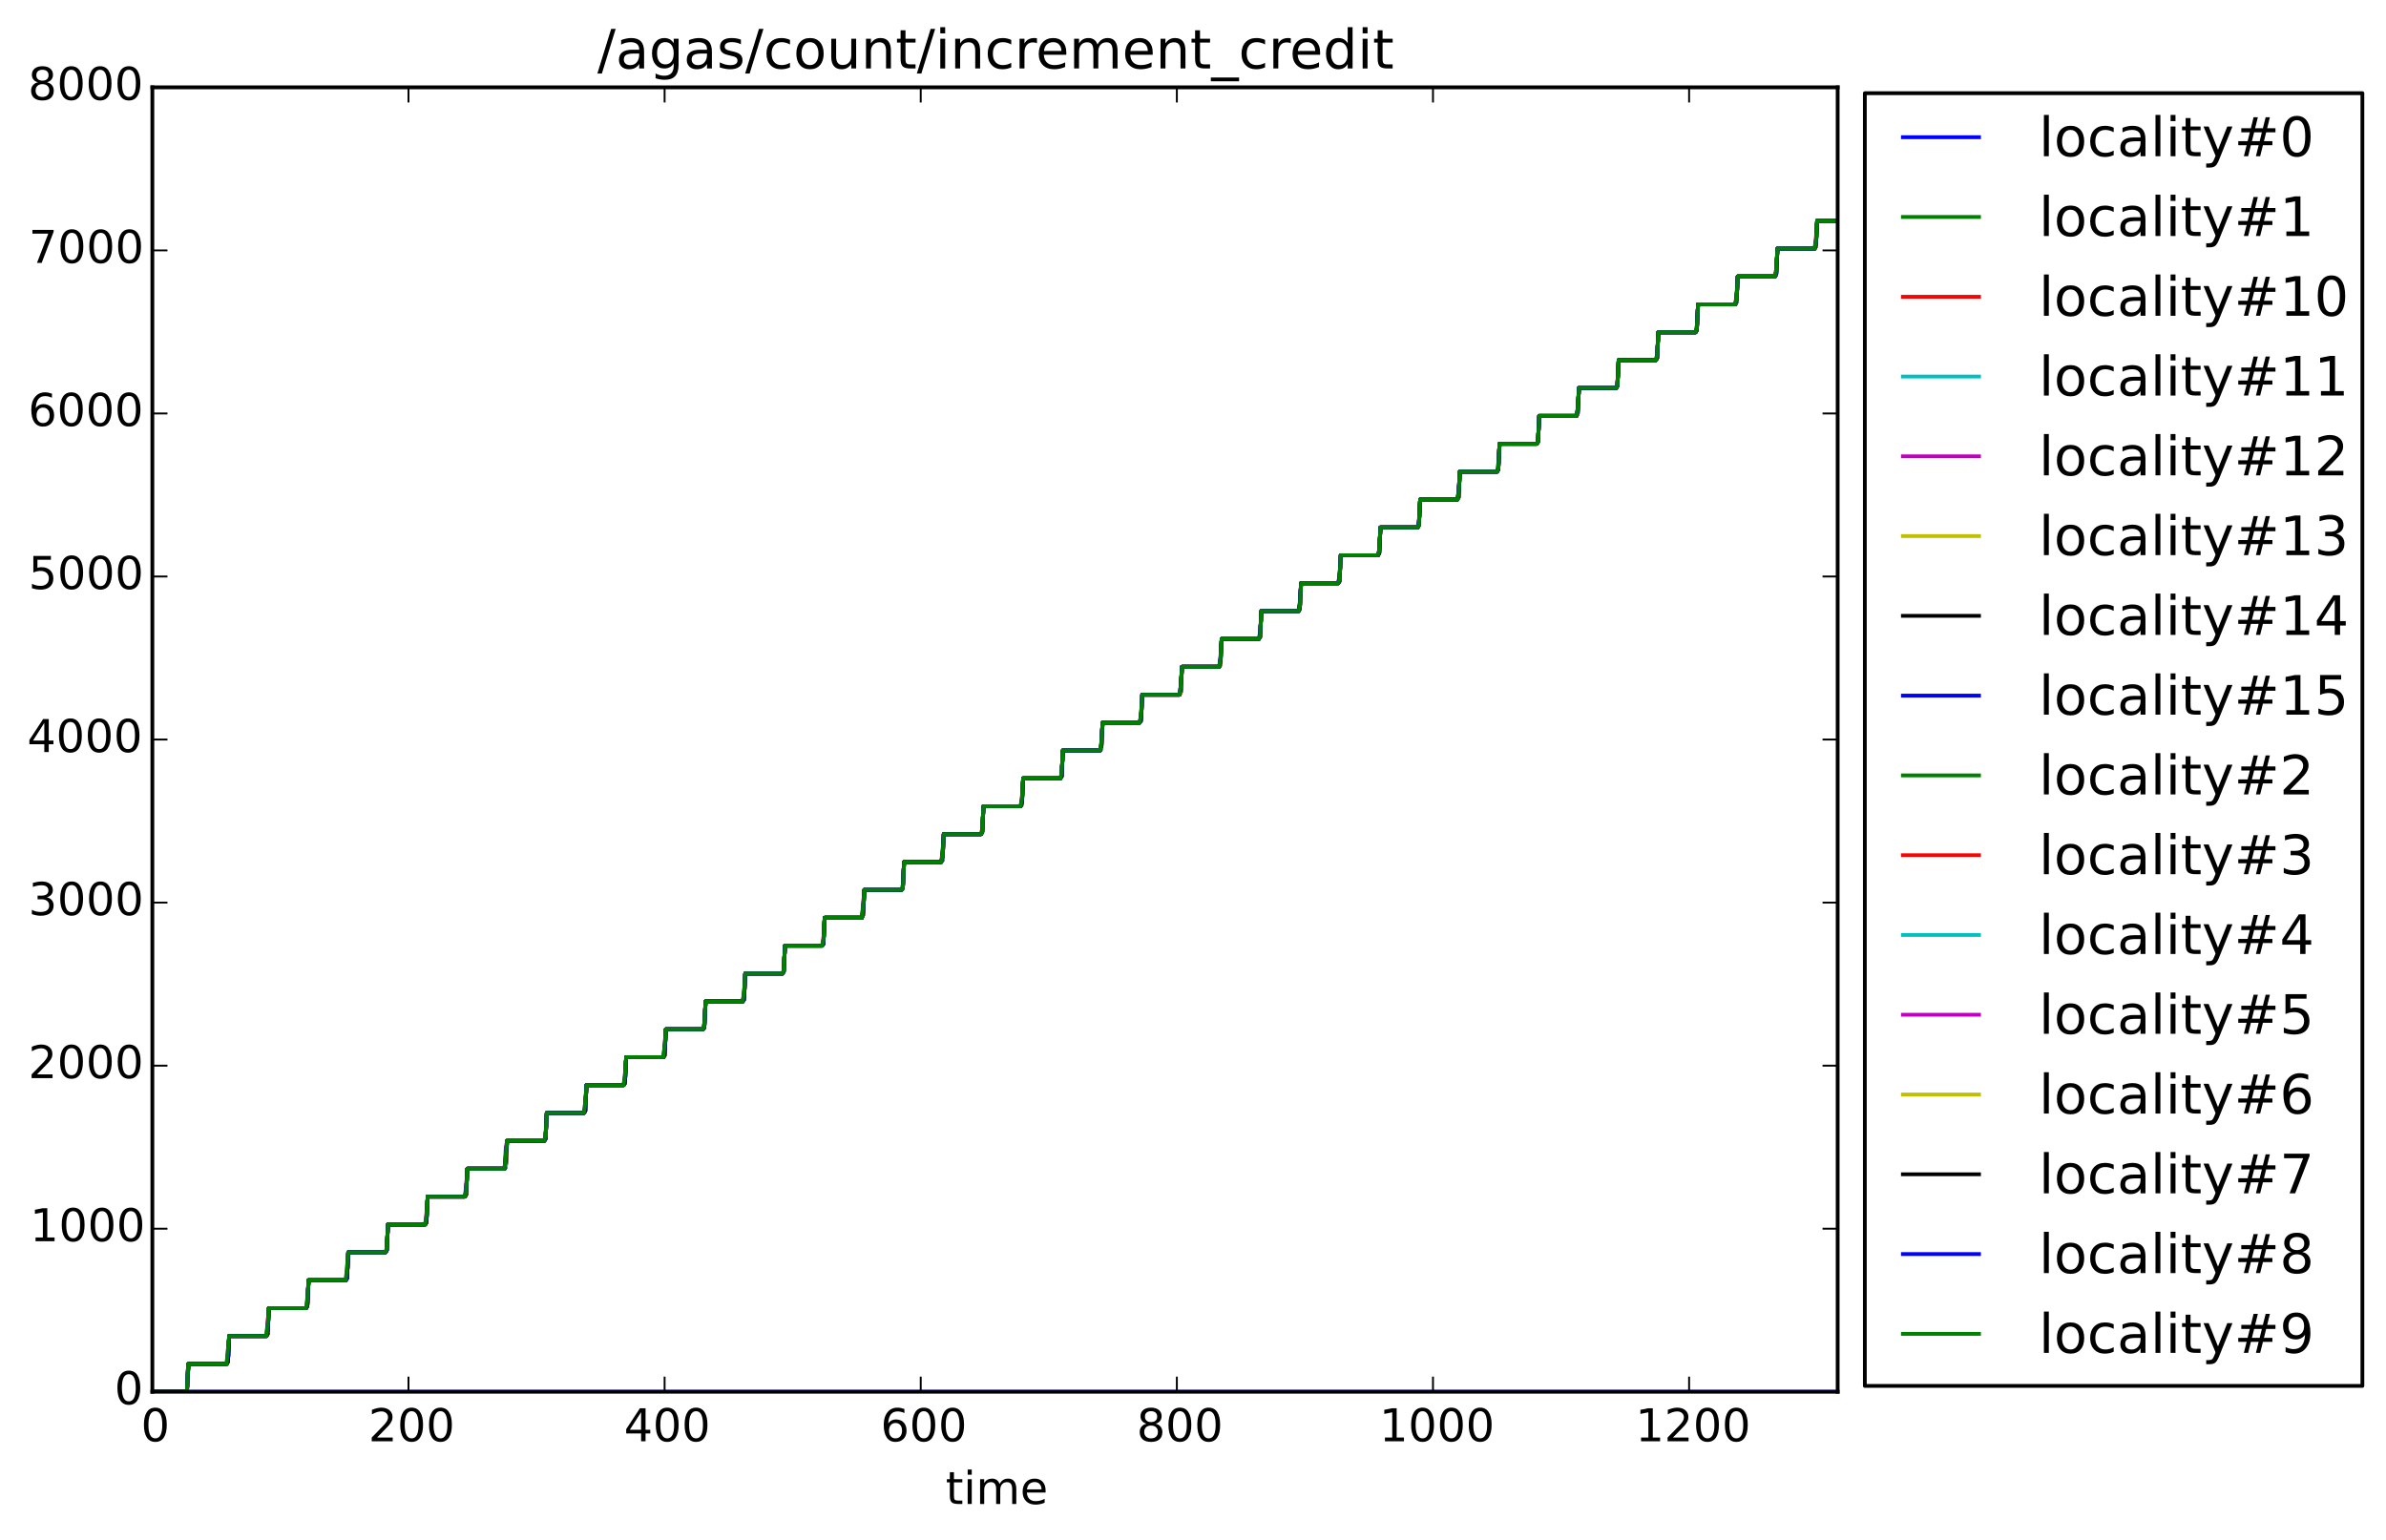<?xml version="1.0" encoding="utf-8" standalone="no"?>
<!DOCTYPE svg PUBLIC "-//W3C//DTD SVG 1.1//EN"
  "http://www.w3.org/Graphics/SVG/1.1/DTD/svg11.dtd">
<!-- Created with matplotlib (http://matplotlib.org/) -->
<svg height="408pt" version="1.1" viewBox="0 0 632 408" width="632pt" xmlns="http://www.w3.org/2000/svg" xmlns:xlink="http://www.w3.org/1999/xlink">
 <defs>
  <style type="text/css">
*{stroke-linecap:butt;stroke-linejoin:round;}
  </style>
 </defs>
 <g id="figure_1">
  <g id="patch_1">
   <path d="
M0 408.169
L632.945 408.169
L632.945 0
L0 0
z
" style="fill:#ffffff;"/>
  </g>
  <g id="axes_1">
   <g id="patch_2">
    <path d="
M40.356 368.742
L486.756 368.742
L486.756 23.142
L40.356 23.142
z
" style="fill:#ffffff;"/>
   </g>
   <g id="line2d_1">
    <path clip-path="url(#pf9791dc527)" d="
M40.356 368.742
L486.756 368.742
L486.756 368.742" style="fill:none;stroke:#0000ff;stroke-linecap:square;"/>
   </g>
   <g id="line2d_2">
    <path clip-path="url(#pf9791dc527)" d="
M40.356 368.742
L49.515 368.742
L49.854 362.607
L50.193 361.355
L60.03 361.355
L60.37 360.836
L60.709 353.967
L70.546 353.967
L70.885 353.449
L71.224 346.58
L81.061 346.58
L81.401 346.062
L81.74 339.193
L91.577 339.193
L91.916 338.675
L92.255 331.806
L102.092 331.806
L102.432 331.287
L102.771 324.419
L112.608 324.419
L112.947 323.9
L113.286 317.031
L123.123 317.031
L123.463 316.513
L123.802 309.644
L133.639 309.644
L133.978 309.126
L134.317 302.257
L144.154 302.257
L144.494 301.739
L144.833 294.87
L154.67 294.87
L155.009 294.351
L155.348 287.483
L165.185 287.483
L165.525 286.964
L165.864 280.095
L175.701 280.095
L176.04 279.577
L176.379 272.708
L186.216 272.708
L186.556 272.19
L186.895 265.321
L196.732 265.321
L197.071 264.803
L197.41 257.934
L207.247 257.934
L207.587 257.415
L207.926 250.547
L217.763 250.547
L218.102 250.028
L218.441 243.159
L228.278 243.159
L228.618 242.425
L228.957 235.772
L238.794 235.772
L239.133 235.254
L239.472 228.385
L249.309 228.385
L249.649 227.867
L249.988 220.998
L259.825 220.998
L260.164 220.479
L260.503 213.611
L270.34 213.611
L270.68 213.092
L271.019 206.223
L280.856 206.223
L281.195 205.705
L281.534 198.836
L291.371 198.836
L291.711 198.318
L292.05 191.449
L301.887 191.449
L302.226 190.931
L302.565 184.062
L312.402 184.062
L312.742 183.543
L313.081 176.675
L322.918 176.675
L323.257 176.156
L323.596 169.287
L333.433 169.287
L333.773 168.769
L334.112 161.9
L343.949 161.9
L344.288 161.382
L344.627 154.513
L354.464 154.513
L354.804 153.995
L355.143 147.126
L364.98 147.126
L365.319 146.607
L365.658 139.739
L375.495 139.739
L375.835 139.22
L376.174 132.351
L386.011 132.351
L386.35 131.833
L386.689 124.964
L396.526 124.964
L396.866 124.446
L397.205 117.577
L407.042 117.577
L407.381 117.059
L407.72 110.19
L417.557 110.19
L417.897 109.628
L418.236 102.803
L428.073 102.803
L428.412 102.284
L428.751 95.415
L438.588 95.415
L438.928 94.897
L439.267 88.028
L449.104 88.028
L449.443 87.51
L449.782 80.641
L459.619 80.641
L459.959 80.123
L460.298 73.254
L470.135 73.254
L470.474 72.735
L470.813 65.867
L480.65 65.867
L480.99 65.348
L481.329 58.479
L486.756 58.479
L486.756 58.479" style="fill:none;stroke:#008000;stroke-linecap:square;"/>
   </g>
   <g id="line2d_3">
    <path clip-path="url(#pf9791dc527)" d="
M40.356 368.742
L49.515 368.742
L49.854 361.398
L50.872 361.355
L60.03 361.355
L60.37 360.836
L60.709 353.967
L70.546 353.967
L70.885 350.9
L71.224 346.58
L81.061 346.58
L81.401 346.062
L81.74 339.193
L91.577 339.193
L91.916 338.675
L92.255 331.806
L102.092 331.806
L102.432 331.287
L102.771 324.419
L112.608 324.419
L112.947 323.9
L113.286 317.031
L123.123 317.031
L123.463 315.735
L123.802 309.644
L133.639 309.644
L133.978 306.75
L134.317 302.257
L144.154 302.257
L144.494 301.739
L144.833 294.87
L154.67 294.87
L155.009 293.919
L155.348 287.483
L165.185 287.483
L165.525 286.057
L165.864 280.095
L175.701 280.095
L176.04 277.979
L176.379 272.708
L186.216 272.708
L186.556 271.196
L186.895 265.321
L196.732 265.321
L197.071 263.463
L197.41 257.934
L207.247 257.934
L207.587 257.329
L207.926 250.547
L217.763 250.547
L218.102 249.207
L218.441 243.159
L228.278 243.159
L228.618 240.567
L228.957 235.772
L238.794 235.772
L239.133 234.347
L239.472 228.385
L249.309 228.385
L249.649 225.577
L249.988 220.998
L259.825 220.998
L260.164 219.615
L260.503 213.654
L261.521 213.611
L270.34 213.611
L270.68 211.364
L271.019 206.223
L280.856 206.223
L281.195 205.359
L281.534 198.836
L291.371 198.836
L291.711 196.719
L292.05 191.449
L301.887 191.449
L302.226 189.764
L302.565 184.062
L312.402 184.062
L312.742 182.031
L313.081 176.675
L322.918 176.675
L323.257 174.947
L323.596 169.287
L333.433 169.287
L333.773 168.423
L334.112 161.9
L343.949 161.9
L344.288 160.043
L344.627 154.513
L354.464 154.513
L354.804 153.303
L355.143 147.126
L364.98 147.126
L365.319 145.743
L365.658 139.739
L375.495 139.739
L375.835 138.659
L376.174 132.351
L386.011 132.351
L386.35 130.537
L386.689 124.964
L396.526 124.964
L396.866 122.804
L397.205 117.577
L407.042 117.577
L407.381 116.843
L407.72 110.19
L417.557 110.19
L417.897 108.332
L418.236 102.803
L428.073 102.803
L428.412 101.204
L428.751 95.415
L438.588 95.415
L438.928 93.903
L439.267 88.028
L449.104 88.028
L449.443 86.343
L449.782 80.641
L459.619 80.641
L459.959 78.308
L460.298 73.254
L470.135 73.254
L470.474 71.353
L470.813 65.867
L480.65 65.867
L480.99 63.231
L481.329 58.479
L486.756 58.479
L486.756 58.479" style="fill:none;stroke:#ff0000;stroke-linecap:square;"/>
   </g>
   <g id="line2d_4">
    <path clip-path="url(#pf9791dc527)" d="
M40.356 368.742
L49.515 368.742
L49.854 361.398
L50.872 361.355
L60.03 361.355
L60.37 360.793
L60.709 353.967
L70.546 353.967
L70.885 353.449
L71.224 346.58
L81.061 346.58
L81.401 346.062
L81.74 339.193
L91.577 339.193
L91.916 338.675
L92.255 331.806
L102.092 331.806
L102.432 331.287
L102.771 324.419
L112.608 324.419
L112.947 323.9
L113.286 317.031
L123.123 317.031
L123.463 316.513
L123.802 309.644
L133.639 309.644
L133.978 308.132
L134.317 302.257
L144.154 302.257
L144.494 301.739
L144.833 294.87
L154.67 294.87
L155.009 294.351
L155.348 287.483
L165.185 287.483
L165.525 286.835
L165.864 280.095
L175.701 280.095
L176.04 279.015
L176.379 272.708
L186.216 272.708
L186.556 272.19
L186.895 265.321
L196.732 265.321
L197.071 264.5
L197.41 257.934
L207.247 257.934
L207.587 257.415
L207.926 250.547
L217.763 250.547
L218.102 249.769
L218.441 243.159
L228.278 243.159
L228.618 240.999
L228.957 235.772
L238.794 235.772
L239.133 235.254
L239.472 228.385
L249.309 228.385
L249.649 226.527
L249.988 220.998
L259.825 220.998
L260.164 220.479
L260.503 213.611
L270.34 213.611
L270.68 212.574
L271.019 206.223
L280.856 206.223
L281.195 205.705
L281.534 198.836
L291.371 198.836
L291.711 197.627
L292.05 191.449
L301.887 191.449
L302.226 190.326
L302.565 184.062
L312.402 184.062
L312.742 182.723
L313.081 176.675
L322.918 176.675
L323.257 175.379
L323.596 169.287
L333.433 169.287
L333.773 168.769
L334.112 161.9
L343.949 161.9
L344.288 160.82
L344.627 154.513
L354.464 154.513
L354.804 153.347
L355.143 147.126
L364.98 147.126
L365.319 146.219
L365.658 139.739
L375.495 139.739
L375.835 138.788
L376.174 132.351
L386.011 132.351
L386.35 130.753
L386.689 124.964
L396.526 124.964
L396.866 123.539
L397.205 117.577
L407.042 117.577
L407.381 117.059
L407.72 110.19
L417.557 110.19
L417.897 108.203
L418.236 102.803
L428.073 102.803
L428.412 102.241
L428.751 95.415
L438.588 95.415
L438.928 93.99
L439.267 88.028
L449.104 88.028
L449.443 86.948
L449.782 80.684
L450.8 80.641
L459.619 80.641
L459.959 79.043
L460.298 73.254
L470.135 73.254
L470.474 72.606
L470.813 65.91
L471.831 65.867
L480.65 65.867
L480.99 64.484
L481.329 58.479
L486.756 58.479
L486.756 58.479" style="fill:none;stroke:#00bfbf;stroke-linecap:square;"/>
   </g>
   <g id="line2d_5">
    <path clip-path="url(#pf9791dc527)" d="
M40.356 368.742
L49.515 368.742
L49.854 361.398
L50.872 361.355
L60.03 361.355
L60.709 353.967
L70.546 353.967
L71.224 346.623
L72.242 346.58
L81.061 346.58
L81.401 343.815
L81.74 339.193
L91.577 339.193
L91.916 336.644
L92.255 331.849
L93.273 331.806
L102.092 331.806
L102.432 331.071
L102.771 324.419
L112.608 324.419
L112.947 321.567
L113.286 317.031
L123.123 317.031
L123.463 314.267
L123.802 309.644
L133.639 309.644
L133.978 304.071
L134.317 302.257
L144.154 302.257
L144.494 300.788
L144.833 294.87
L154.67 294.87
L155.009 292.105
L155.348 287.526
L156.366 287.483
L165.185 287.483
L165.525 284.718
L165.864 280.095
L175.701 280.095
L176.04 277.071
L176.379 272.708
L186.216 272.708
L186.556 271.023
L186.895 265.321
L196.732 265.321
L197.071 263.291
L197.41 257.934
L207.247 257.934
L207.587 257.156
L207.926 250.547
L217.763 250.547
L218.102 248.689
L218.441 243.159
L228.278 243.159
L228.957 235.772
L238.794 235.772
L239.133 235.254
L239.472 228.385
L249.309 228.385
L249.649 226.83
L249.988 220.998
L259.825 220.998
L260.164 220.479
L260.503 213.611
L270.34 213.611
L270.68 212.574
L271.019 206.223
L280.856 206.223
L281.195 205.705
L281.534 198.836
L291.371 198.836
L291.711 197.843
L292.05 191.449
L301.887 191.449
L302.226 190.369
L302.565 184.062
L312.402 184.062
L312.742 182.723
L313.081 176.675
L322.918 176.675
L323.257 175.335
L323.596 169.287
L333.433 169.287
L333.773 168.769
L334.112 161.9
L343.949 161.9
L344.288 160.388
L344.627 154.513
L354.464 154.513
L354.804 152.742
L355.143 147.126
L364.98 147.126
L365.319 146.046
L365.658 139.739
L375.495 139.739
L375.835 138.702
L376.174 132.351
L386.011 132.351
L386.35 130.148
L386.689 124.964
L396.526 124.964
L396.866 123.927
L397.205 117.577
L407.042 117.577
L407.381 117.059
L407.72 110.19
L417.557 110.19
L417.897 108.851
L418.236 102.803
L428.073 102.803
L428.412 102.284
L428.751 95.415
L438.588 95.415
L438.928 94.724
L439.267 88.028
L449.104 88.028
L449.443 87.51
L449.782 80.641
L459.619 80.641
L459.959 79.647
L460.298 73.297
L461.316 73.254
L470.135 73.254
L470.474 72.303
L470.813 65.867
L480.65 65.867
L480.99 65.175
L481.329 58.479
L486.756 58.479
L486.756 58.479" style="fill:none;stroke:#bf00bf;stroke-linecap:square;"/>
   </g>
   <g id="line2d_6">
    <path clip-path="url(#pf9791dc527)" d="
M40.356 368.742
L49.515 368.742
L49.854 361.484
L50.193 361.355
L60.03 361.355
L60.37 360.836
L60.709 353.967
L70.546 353.967
L70.885 353.449
L71.224 346.58
L81.061 346.58
L81.401 346.062
L81.74 339.193
L91.577 339.193
L91.916 338.675
L92.255 331.806
L102.092 331.806
L102.432 331.287
L102.771 324.419
L112.608 324.419
L112.947 323.9
L113.286 317.031
L123.123 317.031
L123.463 316.513
L123.802 309.644
L133.639 309.644
L133.978 307.7
L134.317 302.257
L144.154 302.257
L144.494 301.739
L144.833 294.87
L154.67 294.87
L155.009 294.351
L155.348 287.483
L165.185 287.483
L165.525 286.964
L165.864 280.095
L175.701 280.095
L176.04 279.577
L176.379 272.708
L186.216 272.708
L186.556 272.19
L186.895 265.321
L196.732 265.321
L197.071 264.803
L197.41 257.934
L207.247 257.934
L207.587 257.415
L207.926 250.547
L217.763 250.547
L218.102 250.028
L218.441 243.159
L228.278 243.159
L228.618 241.777
L228.957 235.772
L238.794 235.772
L239.133 235.254
L239.472 228.385
L249.309 228.385
L249.649 227.003
L249.988 220.998
L259.825 220.998
L260.164 220.479
L260.503 213.611
L270.34 213.611
L270.68 212.531
L271.019 206.223
L280.856 206.223
L281.195 205.705
L281.534 198.836
L291.371 198.836
L291.711 197.583
L292.05 191.449
L301.887 191.449
L302.226 190.326
L302.565 184.062
L312.402 184.062
L312.742 183.543
L313.081 176.675
L322.918 176.675
L323.257 175.163
L323.596 169.287
L333.433 169.287
L333.773 168.683
L334.112 161.9
L343.949 161.9
L344.288 160.82
L344.627 154.513
L354.464 154.513
L354.804 153.865
L355.143 147.126
L364.98 147.126
L365.319 146.435
L365.658 139.739
L375.495 139.739
L375.835 139.134
L376.174 132.351
L386.011 132.351
L386.35 131.919
L386.689 124.964
L396.526 124.964
L396.866 124.403
L397.205 117.577
L407.042 117.577
L407.381 117.059
L407.72 110.19
L417.557 110.19
L417.897 109.11
L418.236 102.803
L428.073 102.803
L428.412 102.284
L428.751 95.415
L438.588 95.415
L438.928 94.681
L439.267 88.071
L440.285 88.028
L449.104 88.028
L449.443 87.639
L449.782 80.684
L450.8 80.641
L459.619 80.641
L459.959 80.079
L460.298 73.254
L470.135 73.254
L470.474 72.908
L470.813 65.867
L480.65 65.867
L480.99 64.959
L481.329 58.479
L486.756 58.479
L486.756 58.479" style="fill:none;stroke:#bfbf00;stroke-linecap:square;"/>
   </g>
   <g id="line2d_7">
    <path clip-path="url(#pf9791dc527)" d="
M40.356 368.742
L49.515 368.742
L49.854 361.398
L50.872 361.355
L60.03 361.355
L60.37 360.836
L60.709 353.967
L70.546 353.967
L70.885 353.449
L71.224 346.58
L81.061 346.58
L81.401 346.062
L81.74 339.193
L91.577 339.193
L91.916 338.675
L92.255 331.806
L102.092 331.806
L102.432 331.287
L102.771 324.419
L112.608 324.419
L112.947 323.9
L113.286 317.031
L123.123 317.031
L123.463 316.513
L123.802 309.644
L133.639 309.644
L133.978 307.398
L134.317 302.257
L144.154 302.257
L144.494 301.739
L144.833 294.87
L154.67 294.87
L155.009 294.351
L155.348 287.483
L165.185 287.483
L165.525 286.964
L165.864 280.095
L175.701 280.095
L176.04 279.75
L176.379 272.708
L186.216 272.708
L186.556 272.19
L186.895 265.321
L196.732 265.321
L197.071 264.803
L197.41 257.934
L207.247 257.934
L207.587 257.415
L207.926 250.547
L217.763 250.547
L218.102 250.028
L218.441 243.159
L228.278 243.159
L228.618 241.777
L228.957 235.772
L238.794 235.772
L239.133 235.254
L239.472 228.385
L249.309 228.385
L249.649 227.175
L249.988 220.998
L259.825 220.998
L260.164 220.479
L260.503 213.611
L270.34 213.611
L270.68 212.919
L271.019 206.223
L280.856 206.223
L281.195 205.705
L281.534 198.836
L291.371 198.836
L291.711 198.318
L292.05 191.449
L301.887 191.449
L302.226 190.887
L302.565 184.062
L312.402 184.062
L312.742 183.241
L313.081 176.675
L322.918 176.675
L323.257 175.767
L323.596 169.287
L333.433 169.287
L333.773 168.769
L334.112 161.9
L343.949 161.9
L344.288 161.382
L344.627 154.513
L354.464 154.513
L354.804 153.822
L355.143 147.126
L364.98 147.126
L365.319 146.607
L365.658 139.782
L366.676 139.739
L375.495 139.739
L375.835 139.22
L376.174 132.351
L386.011 132.351
L386.35 131.574
L386.689 124.964
L396.526 124.964
L396.866 124.23
L397.205 117.577
L407.042 117.577
L407.381 117.059
L407.72 110.19
L417.557 110.19
L417.897 108.678
L418.236 102.803
L428.073 102.803
L428.412 102.284
L428.751 95.415
L438.588 95.415
L438.928 94.897
L439.267 88.028
L449.104 88.028
L449.443 87.51
L449.782 80.641
L459.619 80.641
L459.959 80.079
L460.298 73.254
L470.135 73.254
L470.474 72.649
L470.813 65.867
L480.65 65.867
L480.99 65.132
L481.329 58.479
L486.756 58.479
L486.756 58.479" style="fill:none;stroke:#000000;stroke-linecap:square;"/>
   </g>
   <g id="line2d_8">
    <path clip-path="url(#pf9791dc527)" d="
M40.356 368.742
L49.515 368.742
L49.854 362.78
L50.193 361.355
L60.03 361.355
L60.37 360.836
L60.709 353.967
L70.546 353.967
L70.885 353.449
L71.224 346.58
L81.061 346.58
L81.401 346.062
L81.74 339.193
L91.577 339.193
L91.916 338.675
L92.255 331.806
L102.092 331.806
L102.432 331.287
L102.771 324.419
L112.608 324.419
L112.947 323.9
L113.286 317.031
L123.123 317.031
L123.463 316.513
L123.802 309.644
L133.639 309.644
L133.978 309.126
L134.317 302.257
L144.154 302.257
L144.494 301.739
L144.833 294.87
L154.67 294.87
L155.009 294.351
L155.348 287.483
L165.185 287.483
L165.525 286.964
L165.864 280.095
L175.701 280.095
L176.04 279.577
L176.379 272.708
L186.216 272.708
L186.556 272.19
L186.895 265.321
L196.732 265.321
L197.071 264.803
L197.41 257.934
L207.247 257.934
L207.587 257.415
L207.926 250.547
L217.763 250.547
L218.102 250.028
L218.441 243.159
L228.278 243.159
L228.618 242.123
L228.957 235.772
L238.794 235.772
L239.133 235.254
L239.472 228.385
L249.309 228.385
L249.649 227.867
L249.988 220.998
L259.825 220.998
L260.164 220.479
L260.503 213.611
L270.34 213.611
L270.68 213.092
L271.019 206.223
L280.856 206.223
L281.195 205.705
L281.534 198.836
L291.371 198.836
L291.711 198.318
L292.05 191.449
L301.887 191.449
L302.226 190.931
L302.565 184.062
L312.402 184.062
L312.742 183.543
L313.081 176.675
L322.918 176.675
L323.257 176.156
L323.596 169.287
L333.433 169.287
L333.773 168.769
L334.112 161.9
L343.949 161.9
L344.288 161.382
L344.627 154.513
L354.464 154.513
L354.804 153.995
L355.143 147.126
L364.98 147.126
L365.319 146.607
L365.658 139.739
L375.495 139.739
L375.835 139.22
L376.174 132.351
L386.011 132.351
L386.35 131.833
L386.689 124.964
L396.526 124.964
L396.866 124.446
L397.205 117.577
L407.042 117.577
L407.381 117.059
L407.72 110.19
L417.557 110.19
L417.897 109.671
L418.236 102.803
L428.073 102.803
L428.412 102.284
L428.751 95.415
L438.588 95.415
L438.928 94.897
L439.267 88.028
L449.104 88.028
L449.443 87.51
L449.782 80.641
L459.619 80.641
L459.959 80.123
L460.298 73.254
L470.135 73.254
L470.474 72.735
L470.813 65.867
L480.65 65.867
L480.99 65.348
L481.329 58.479
L486.756 58.479
L486.756 58.479" style="fill:none;stroke:#0000ff;stroke-linecap:square;"/>
   </g>
   <g id="line2d_9">
    <path clip-path="url(#pf9791dc527)" d="
M40.356 368.742
L49.515 368.742
L49.854 362.737
L50.193 361.355
L60.03 361.355
L60.37 360.836
L60.709 353.967
L70.546 353.967
L70.885 353.449
L71.224 346.58
L81.061 346.58
L81.401 346.062
L81.74 339.193
L91.577 339.193
L91.916 338.675
L92.255 331.806
L102.092 331.806
L102.432 331.287
L102.771 324.419
L112.608 324.419
L112.947 323.9
L113.286 317.031
L123.123 317.031
L123.463 316.513
L123.802 309.644
L133.639 309.644
L133.978 309.126
L134.317 302.257
L144.154 302.257
L144.494 301.739
L144.833 294.87
L154.67 294.87
L155.009 294.351
L155.348 287.483
L165.185 287.483
L165.525 286.964
L165.864 280.095
L175.701 280.095
L176.04 279.577
L176.379 272.708
L186.216 272.708
L186.556 272.19
L186.895 265.321
L196.732 265.321
L197.071 264.803
L197.41 257.934
L207.247 257.934
L207.587 257.415
L207.926 250.547
L217.763 250.547
L218.102 250.028
L218.441 243.159
L228.278 243.159
L228.618 242.425
L228.957 235.772
L238.794 235.772
L239.133 235.254
L239.472 228.385
L249.309 228.385
L249.649 227.867
L249.988 220.998
L259.825 220.998
L260.164 220.479
L260.503 213.611
L270.34 213.611
L270.68 213.092
L271.019 206.223
L280.856 206.223
L281.195 205.705
L281.534 198.836
L291.371 198.836
L291.711 198.318
L292.05 191.449
L301.887 191.449
L302.226 190.931
L302.565 184.062
L312.402 184.062
L312.742 183.543
L313.081 176.675
L322.918 176.675
L323.257 176.156
L323.596 169.287
L333.433 169.287
L333.773 168.769
L334.112 161.9
L343.949 161.9
L344.288 161.382
L344.627 154.513
L354.464 154.513
L354.804 153.995
L355.143 147.126
L364.98 147.126
L365.319 146.607
L365.658 139.739
L375.495 139.739
L375.835 139.22
L376.174 132.351
L386.011 132.351
L386.35 131.833
L386.689 124.964
L396.526 124.964
L396.866 124.446
L397.205 117.577
L407.042 117.577
L407.381 117.059
L407.72 110.19
L417.557 110.19
L417.897 109.628
L418.236 102.803
L428.073 102.803
L428.412 102.284
L428.751 95.415
L438.588 95.415
L438.928 94.897
L439.267 88.028
L449.104 88.028
L449.443 87.51
L449.782 80.641
L459.619 80.641
L459.959 80.123
L460.298 73.254
L470.135 73.254
L470.474 72.735
L470.813 65.867
L480.65 65.867
L480.99 65.348
L481.329 58.479
L486.756 58.479
L486.756 58.479" style="fill:none;stroke:#008000;stroke-linecap:square;"/>
   </g>
   <g id="line2d_10">
    <path clip-path="url(#pf9791dc527)" d="
M40.356 368.742
L49.515 368.742
L49.854 362.953
L50.193 361.355
L60.03 361.355
L60.37 360.836
L60.709 353.967
L70.546 353.967
L70.885 353.449
L71.224 346.58
L81.061 346.58
L81.401 346.062
L81.74 339.193
L91.577 339.193
L91.916 338.675
L92.255 331.806
L102.092 331.806
L102.432 331.287
L102.771 324.419
L112.608 324.419
L112.947 323.9
L113.286 317.031
L123.123 317.031
L123.463 316.513
L123.802 309.644
L133.639 309.644
L133.978 309.126
L134.317 302.257
L144.154 302.257
L144.494 301.739
L144.833 294.87
L154.67 294.87
L155.009 294.351
L155.348 287.483
L165.185 287.483
L165.525 286.964
L165.864 280.095
L175.701 280.095
L176.04 279.577
L176.379 272.708
L186.216 272.708
L186.556 272.19
L186.895 265.321
L196.732 265.321
L197.071 264.803
L197.41 257.934
L207.247 257.934
L207.587 257.415
L207.926 250.547
L217.763 250.547
L218.102 250.028
L218.441 243.159
L228.278 243.159
L228.618 242.425
L228.957 235.772
L238.794 235.772
L239.133 235.254
L239.472 228.385
L249.309 228.385
L249.649 227.867
L249.988 220.998
L259.825 220.998
L260.164 220.479
L260.503 213.611
L270.34 213.611
L270.68 213.092
L271.019 206.223
L280.856 206.223
L281.195 205.705
L281.534 198.836
L291.371 198.836
L291.711 198.318
L292.05 191.449
L301.887 191.449
L302.226 190.931
L302.565 184.062
L312.402 184.062
L312.742 183.543
L313.081 176.675
L322.918 176.675
L323.257 176.156
L323.596 169.287
L333.433 169.287
L333.773 168.769
L334.112 161.9
L343.949 161.9
L344.288 161.382
L344.627 154.513
L354.464 154.513
L354.804 153.995
L355.143 147.126
L364.98 147.126
L365.319 146.607
L365.658 139.739
L375.495 139.739
L375.835 139.22
L376.174 132.351
L386.011 132.351
L386.35 131.833
L386.689 124.964
L396.526 124.964
L396.866 124.446
L397.205 117.577
L407.042 117.577
L407.381 117.059
L407.72 110.19
L417.557 110.19
L417.897 109.628
L418.236 102.803
L428.073 102.803
L428.412 102.284
L428.751 95.415
L438.588 95.415
L438.928 94.897
L439.267 88.028
L449.104 88.028
L449.443 87.51
L449.782 80.641
L459.619 80.641
L459.959 80.123
L460.298 73.254
L470.135 73.254
L470.474 72.735
L470.813 65.867
L480.65 65.867
L480.99 65.348
L481.329 58.479
L486.756 58.479
L486.756 58.479" style="fill:none;stroke:#ff0000;stroke-linecap:square;"/>
   </g>
   <g id="line2d_11">
    <path clip-path="url(#pf9791dc527)" d="
M40.356 368.742
L49.515 368.742
L49.854 361.83
L50.193 361.355
L60.03 361.355
L60.37 360.836
L60.709 353.967
L70.546 353.967
L70.885 353.449
L71.224 346.58
L81.061 346.58
L81.401 346.062
L81.74 339.193
L91.577 339.193
L91.916 338.675
L92.255 331.806
L102.092 331.806
L102.432 331.287
L102.771 324.419
L112.608 324.419
L112.947 323.9
L113.286 317.031
L123.123 317.031
L123.463 316.513
L123.802 309.644
L133.639 309.644
L133.978 309.126
L134.317 302.257
L144.154 302.257
L144.494 301.739
L144.833 294.87
L154.67 294.87
L155.009 294.351
L155.348 287.483
L165.185 287.483
L165.525 286.964
L165.864 280.095
L175.701 280.095
L176.04 279.577
L176.379 272.708
L186.216 272.708
L186.556 272.19
L186.895 265.321
L196.732 265.321
L197.071 264.803
L197.41 257.934
L207.247 257.934
L207.587 257.415
L207.926 250.547
L217.763 250.547
L218.102 250.028
L218.441 243.159
L228.278 243.159
L228.618 242.382
L228.957 235.772
L238.794 235.772
L239.133 235.254
L239.472 228.385
L249.309 228.385
L249.649 227.867
L249.988 220.998
L259.825 220.998
L260.164 220.479
L260.503 213.611
L270.34 213.611
L270.68 213.092
L271.019 206.223
L280.856 206.223
L281.195 205.705
L281.534 198.836
L291.371 198.836
L291.711 198.318
L292.05 191.449
L301.887 191.449
L302.226 190.931
L302.565 184.062
L312.402 184.062
L312.742 183.543
L313.081 176.675
L322.918 176.675
L323.257 176.156
L323.596 169.287
L333.433 169.287
L333.773 168.769
L334.112 161.9
L343.949 161.9
L344.288 161.382
L344.627 154.513
L354.464 154.513
L354.804 153.995
L355.143 147.126
L364.98 147.126
L365.319 146.607
L365.658 139.739
L375.495 139.739
L375.835 139.22
L376.174 132.351
L386.011 132.351
L386.35 131.833
L386.689 124.964
L396.526 124.964
L396.866 124.446
L397.205 117.577
L407.042 117.577
L407.381 117.059
L407.72 110.19
L417.557 110.19
L417.897 109.671
L418.236 102.803
L428.073 102.803
L428.412 102.284
L428.751 95.415
L438.588 95.415
L438.928 94.897
L439.267 88.028
L449.104 88.028
L449.443 87.51
L449.782 80.641
L459.619 80.641
L459.959 80.123
L460.298 73.254
L470.135 73.254
L470.474 72.735
L470.813 65.867
L480.65 65.867
L480.99 65.348
L481.329 58.479
L486.756 58.479
L486.756 58.479" style="fill:none;stroke:#00bfbf;stroke-linecap:square;"/>
   </g>
   <g id="line2d_12">
    <path clip-path="url(#pf9791dc527)" d="
M40.356 368.742
L49.515 368.742
L49.854 362.737
L50.193 361.355
L60.03 361.355
L60.37 360.836
L60.709 353.967
L70.546 353.967
L70.885 353.449
L71.224 346.58
L81.061 346.58
L81.401 346.062
L81.74 339.193
L91.577 339.193
L91.916 338.675
L92.255 331.806
L102.092 331.806
L102.432 331.287
L102.771 324.419
L112.608 324.419
L112.947 323.9
L113.286 317.031
L123.123 317.031
L123.463 316.513
L123.802 309.644
L133.639 309.644
L133.978 309.126
L134.317 302.257
L144.154 302.257
L144.494 301.739
L144.833 294.87
L154.67 294.87
L155.009 294.351
L155.348 287.483
L165.185 287.483
L165.525 286.964
L165.864 280.095
L175.701 280.095
L176.04 279.577
L176.379 272.708
L186.216 272.708
L186.556 272.19
L186.895 265.321
L196.732 265.321
L197.071 264.803
L197.41 257.934
L207.247 257.934
L207.587 257.415
L207.926 250.547
L217.763 250.547
L218.102 250.028
L218.441 243.159
L228.278 243.159
L228.618 242.382
L228.957 235.772
L238.794 235.772
L239.133 235.254
L239.472 228.385
L249.309 228.385
L249.649 227.867
L249.988 220.998
L259.825 220.998
L260.164 220.479
L260.503 213.611
L270.34 213.611
L270.68 213.092
L271.019 206.223
L280.856 206.223
L281.195 205.705
L281.534 198.836
L291.371 198.836
L291.711 198.318
L292.05 191.449
L301.887 191.449
L302.226 190.931
L302.565 184.062
L312.402 184.062
L312.742 183.543
L313.081 176.675
L322.918 176.675
L323.257 176.156
L323.596 169.287
L333.433 169.287
L333.773 168.769
L334.112 161.9
L343.949 161.9
L344.288 161.382
L344.627 154.513
L354.464 154.513
L354.804 153.995
L355.143 147.126
L364.98 147.126
L365.319 146.607
L365.658 139.739
L375.495 139.739
L375.835 139.22
L376.174 132.351
L386.011 132.351
L386.35 131.833
L386.689 124.964
L396.526 124.964
L396.866 124.446
L397.205 117.577
L407.042 117.577
L407.381 117.059
L407.72 110.19
L417.557 110.19
L417.897 109.671
L418.236 102.803
L428.073 102.803
L428.412 102.284
L428.751 95.415
L438.588 95.415
L438.928 94.897
L439.267 88.028
L449.104 88.028
L449.443 87.51
L449.782 80.641
L459.619 80.641
L459.959 80.123
L460.298 73.254
L470.135 73.254
L470.474 72.735
L470.813 65.867
L480.65 65.867
L480.99 65.348
L481.329 58.479
L486.756 58.479
L486.756 58.479" style="fill:none;stroke:#bf00bf;stroke-linecap:square;"/>
   </g>
   <g id="line2d_13">
    <path clip-path="url(#pf9791dc527)" d="
M40.356 368.742
L49.515 368.742
L49.854 361.398
L50.872 361.355
L60.03 361.355
L60.37 360.836
L60.709 353.967
L70.546 353.967
L70.885 353.449
L71.224 346.58
L81.061 346.58
L81.401 346.062
L81.74 339.193
L91.577 339.193
L91.916 338.675
L92.255 331.806
L102.092 331.806
L102.432 331.287
L102.771 324.419
L112.608 324.419
L112.947 323.9
L113.286 317.031
L123.123 317.031
L123.463 316.513
L123.802 309.644
L133.639 309.644
L133.978 308.953
L134.317 302.257
L144.154 302.257
L144.494 301.739
L144.833 294.87
L154.67 294.87
L155.009 294.351
L155.348 287.483
L165.185 287.483
L165.525 286.964
L165.864 280.095
L175.701 280.095
L176.04 279.577
L176.379 272.708
L186.216 272.708
L186.556 272.19
L186.895 265.321
L196.732 265.321
L197.071 264.803
L197.41 257.934
L207.247 257.934
L207.587 257.415
L207.926 250.547
L217.763 250.547
L218.102 250.028
L218.441 243.159
L228.278 243.159
L228.618 242.252
L228.957 235.772
L238.794 235.772
L239.133 235.254
L239.472 228.385
L249.309 228.385
L249.649 227.823
L249.988 220.998
L259.825 220.998
L260.164 220.479
L260.503 213.611
L270.34 213.611
L270.68 213.092
L271.019 206.223
L280.856 206.223
L281.195 205.705
L281.534 198.836
L291.371 198.836
L291.711 198.318
L292.05 191.449
L301.887 191.449
L302.226 190.931
L302.565 184.062
L312.402 184.062
L312.742 183.5
L313.081 176.675
L322.918 176.675
L323.257 176.156
L323.596 169.287
L333.433 169.287
L333.773 168.769
L334.112 161.9
L343.949 161.9
L344.288 161.382
L344.627 154.513
L354.464 154.513
L354.804 153.995
L355.143 147.126
L364.98 147.126
L365.319 146.607
L365.658 139.739
L375.495 139.739
L375.835 139.22
L376.174 132.351
L386.011 132.351
L386.35 131.833
L386.689 124.964
L396.526 124.964
L396.866 124.446
L397.205 117.577
L407.042 117.577
L407.381 117.059
L407.72 110.19
L417.557 110.19
L417.897 109.455
L418.236 102.803
L428.073 102.803
L428.412 102.284
L428.751 95.415
L438.588 95.415
L438.928 94.897
L439.267 88.028
L449.104 88.028
L449.443 87.51
L449.782 80.641
L459.619 80.641
L459.959 80.123
L460.298 73.254
L470.135 73.254
L470.474 72.692
L470.813 65.867
L480.65 65.867
L480.99 65.348
L481.329 58.479
L486.756 58.479
L486.756 58.479" style="fill:none;stroke:#bfbf00;stroke-linecap:square;"/>
   </g>
   <g id="line2d_14">
    <path clip-path="url(#pf9791dc527)" d="
M40.356 368.742
L49.515 368.742
L49.854 361.398
L50.872 361.355
L60.03 361.355
L60.37 360.836
L60.709 353.967
L70.546 353.967
L70.885 353.449
L71.224 346.58
L81.061 346.58
L81.401 346.062
L81.74 339.193
L91.577 339.193
L91.916 338.675
L92.255 331.806
L102.092 331.806
L102.432 331.287
L102.771 324.419
L112.608 324.419
L112.947 323.9
L113.286 317.031
L123.123 317.031
L123.463 316.513
L123.802 309.644
L133.639 309.644
L133.978 307.571
L134.317 302.257
L144.154 302.257
L144.494 301.739
L144.833 294.87
L154.67 294.87
L155.009 294.351
L155.348 287.483
L165.185 287.483
L165.525 286.964
L165.864 280.095
L175.701 280.095
L176.04 279.577
L176.379 272.708
L186.216 272.708
L186.556 272.19
L186.895 265.321
L196.732 265.321
L197.071 264.803
L197.41 257.934
L207.247 257.934
L207.587 257.415
L207.926 250.547
L217.763 250.547
L218.102 250.028
L218.441 243.159
L228.278 243.159
L228.618 241.907
L228.957 235.772
L238.794 235.772
L239.133 235.254
L239.472 228.385
L249.309 228.385
L249.649 227.132
L249.988 220.998
L259.825 220.998
L260.164 220.479
L260.503 213.611
L270.34 213.611
L270.68 212.79
L271.019 206.223
L280.856 206.223
L281.195 205.705
L281.534 198.836
L291.371 198.836
L291.711 197.756
L292.05 191.449
L301.887 191.449
L302.226 190.801
L302.565 184.062
L312.402 184.062
L312.742 182.852
L313.081 176.675
L322.918 176.675
L323.257 175.638
L323.596 169.287
L333.433 169.287
L333.773 168.769
L334.112 161.9
L343.949 161.9
L344.288 161.339
L344.627 154.513
L354.464 154.513
L354.804 153.995
L355.143 147.126
L364.98 147.126
L365.319 146.607
L365.658 139.739
L375.495 139.739
L375.835 139.22
L376.174 132.351
L386.011 132.351
L386.35 131.487
L386.689 124.964
L396.526 124.964
L396.866 124.446
L397.205 117.577
L407.042 117.577
L407.381 117.059
L407.72 110.19
L417.557 110.19
L417.897 109.023
L418.236 102.803
L428.073 102.803
L428.412 102.284
L428.751 95.415
L438.588 95.415
L438.928 94.897
L439.267 88.028
L449.104 88.028
L449.443 87.51
L449.782 80.641
L459.619 80.641
L459.959 79.647
L460.298 73.254
L470.135 73.254
L470.474 72.562
L470.813 65.867
L480.65 65.867
L480.99 65.002
L481.329 58.523
L482.347 58.479
L486.756 58.479
L486.756 58.479" style="fill:none;stroke:#000000;stroke-linecap:square;"/>
   </g>
   <g id="line2d_15">
    <path clip-path="url(#pf9791dc527)" d="
M40.356 368.742
L49.515 368.742
L49.854 361.398
L50.872 361.355
L60.03 361.355
L60.37 359.497
L60.709 353.967
L70.546 353.967
L70.885 352.585
L71.224 346.58
L81.061 346.58
L81.401 345.803
L81.74 339.193
L91.577 339.193
L91.916 338.675
L92.255 331.806
L102.092 331.806
L102.432 331.287
L102.771 324.419
L112.608 324.419
L112.947 322.734
L113.286 317.031
L123.123 317.031
L123.463 315.433
L123.802 309.644
L133.639 309.644
L134.317 302.257
L144.154 302.257
L144.494 301.739
L144.833 294.87
L154.67 294.87
L155.009 293.315
L155.348 287.483
L165.185 287.483
L165.525 285.841
L165.864 280.095
L175.701 280.095
L176.04 278.929
L176.379 272.708
L186.216 272.708
L186.556 272.19
L186.895 265.321
L196.732 265.321
L197.071 264.025
L197.41 257.934
L207.247 257.934
L207.587 257.415
L207.926 250.547
L217.763 250.547
L218.102 250.028
L218.441 243.159
L228.278 243.159
L228.618 241.345
L228.957 235.772
L238.794 235.772
L239.133 235.254
L239.472 228.385
L249.309 228.385
L249.649 226.787
L249.988 220.998
L259.825 220.998
L260.164 220.479
L260.503 213.611
L270.34 213.611
L270.68 211.926
L271.019 206.223
L280.856 206.223
L281.195 205.705
L281.534 198.836
L291.371 198.836
L291.711 197.195
L292.05 191.449
L301.887 191.449
L302.226 189.635
L302.565 184.062
L312.402 184.062
L312.742 181.686
L313.081 176.675
L322.918 176.675
L323.257 174.255
L323.596 169.287
L333.433 169.287
L333.773 167.516
L334.112 161.9
L343.949 161.9
L344.288 159.567
L344.627 154.513
L354.464 154.513
L354.804 152.655
L355.143 147.126
L364.98 147.126
L365.319 145.873
L365.658 139.739
L375.495 139.739
L375.835 138.313
L376.174 132.351
L386.011 132.351
L386.35 130.623
L386.689 124.964
L396.526 124.964
L396.866 124.143
L397.205 117.577
L407.042 117.577
L407.381 117.059
L407.72 110.19
L417.557 110.19
L417.897 108.894
L418.236 102.803
L428.073 102.803
L428.412 102.284
L428.751 95.415
L438.588 95.415
L438.928 94.594
L439.267 88.028
L449.104 88.028
L449.443 87.207
L449.782 80.641
L459.619 80.641
L459.959 79.302
L460.298 73.254
L470.135 73.254
L470.474 72.174
L470.813 65.867
L480.65 65.867
L480.99 64.311
L481.329 58.479
L486.756 58.479
L486.756 58.479" style="fill:none;stroke:#0000ff;stroke-linecap:square;"/>
   </g>
   <g id="line2d_16">
    <path clip-path="url(#pf9791dc527)" d="
M40.356 368.742
L49.515 368.742
L49.854 361.398
L50.872 361.355
L60.03 361.355
L60.709 353.967
L70.546 353.967
L70.885 351.462
L71.224 346.58
L81.061 346.58
L81.401 344.593
L81.74 339.193
L91.577 339.193
L92.255 331.806
L102.092 331.806
L102.432 330.639
L102.771 324.419
L112.608 324.419
L112.947 322.215
L113.286 317.031
L123.123 317.031
L123.463 315.822
L123.802 309.644
L133.639 309.644
L134.317 302.257
L144.154 302.257
L144.494 300.875
L144.833 294.87
L154.67 294.87
L155.009 292.278
L155.348 287.483
L165.185 287.483
L165.525 284.977
L165.864 280.095
L175.701 280.095
L176.04 277.201
L176.379 272.708
L186.216 272.708
L186.556 271.542
L186.895 265.321
L196.732 265.321
L197.071 262.729
L197.41 257.934
L207.247 257.934
L207.587 257.07
L207.926 250.547
L217.763 250.547
L218.102 249.164
L218.441 243.159
L228.278 243.159
L228.618 240.438
L228.957 235.772
L238.794 235.772
L239.133 235.254
L239.472 228.385
L249.309 228.385
L249.649 226.398
L249.988 220.998
L259.825 220.998
L260.164 220.479
L260.503 213.611
L270.34 213.611
L270.68 211.71
L271.019 206.223
L280.856 206.223
L281.195 204.755
L281.534 198.836
L291.371 198.836
L291.711 196.892
L292.05 191.449
L301.887 191.449
L302.226 189.332
L302.565 184.062
L312.402 184.062
L312.742 182.031
L313.081 176.675
L322.918 176.675
L323.257 174.774
L323.596 169.287
L333.433 169.287
L333.773 168.467
L334.112 161.9
L343.949 161.9
L344.288 160.604
L344.627 154.513
L354.464 154.513
L354.804 153.476
L355.143 147.126
L364.98 147.126
L365.319 145.959
L365.658 139.739
L375.495 139.739
L375.835 139.004
L376.174 132.351
L386.011 132.351
L386.35 130.926
L386.689 124.964
L396.526 124.964
L396.866 124.057
L397.205 117.577
L407.042 117.577
L407.381 117.059
L407.72 110.19
L417.557 110.19
L417.897 108.332
L418.236 102.803
L428.073 102.803
L428.412 102.284
L428.751 95.415
L438.588 95.415
L438.928 94.335
L439.267 88.028
L449.104 88.028
L449.443 86.775
L449.782 80.641
L459.619 80.641
L459.959 78.999
L460.298 73.254
L470.135 73.254
L470.474 71.526
L470.813 65.867
L480.65 65.867
L480.99 64.182
L481.329 58.479
L486.756 58.479
L486.756 58.479" style="fill:none;stroke:#008000;stroke-linecap:square;"/>
   </g>
   <g id="patch_3">
    <path d="
M40.356 368.742
L40.356 23.142" style="fill:none;stroke:#000000;stroke-linecap:square;stroke-linejoin:miter;"/>
   </g>
   <g id="patch_4">
    <path d="
M486.756 368.742
L486.756 23.142" style="fill:none;stroke:#000000;stroke-linecap:square;stroke-linejoin:miter;"/>
   </g>
   <g id="patch_5">
    <path d="
M40.356 23.142
L486.756 23.142" style="fill:none;stroke:#000000;stroke-linecap:square;stroke-linejoin:miter;"/>
   </g>
   <g id="patch_6">
    <path d="
M40.356 368.742
L486.756 368.742" style="fill:none;stroke:#000000;stroke-linecap:square;stroke-linejoin:miter;"/>
   </g>
   <g id="matplotlib.axis_1">
    <g id="xtick_1">
     <g id="line2d_17">
      <defs>
       <path d="
M0 0
L0 -4" id="mc7db9fdffb" style="stroke:#000000;stroke-width:0.5;"/>
      </defs>
      <g>
       <use style="stroke:#000000;stroke-width:0.5;" x="40.356" xlink:href="#mc7db9fdffb" y="368.742"/>
      </g>
     </g>
     <g id="line2d_18">
      <defs>
       <path d="
M0 0
L0 4" id="m5a7d422ac3" style="stroke:#000000;stroke-width:0.5;"/>
      </defs>
      <g>
       <use style="stroke:#000000;stroke-width:0.5;" x="40.356" xlink:href="#m5a7d422ac3" y="23.142"/>
      </g>
     </g>
     <g id="text_1">
      <!-- 0 -->
      <defs>
       <path d="
M31.781 66.406
Q24.172 66.406 20.328 58.906
Q16.5 51.422 16.5 36.375
Q16.5 21.391 20.328 13.891
Q24.172 6.391 31.781 6.391
Q39.453 6.391 43.281 13.891
Q47.125 21.391 47.125 36.375
Q47.125 51.422 43.281 58.906
Q39.453 66.406 31.781 66.406
M31.781 74.219
Q44.047 74.219 50.516 64.516
Q56.984 54.828 56.984 36.375
Q56.984 17.969 50.516 8.266
Q44.047 -1.422 31.781 -1.422
Q19.531 -1.422 13.062 8.266
Q6.594 17.969 6.594 36.375
Q6.594 54.828 13.062 64.516
Q19.531 74.219 31.781 74.219" id="DejaVuSans-30"/>
      </defs>
      <g transform="translate(37.333 381.86)scale(0.12 -0.12)">
       <use xlink:href="#DejaVuSans-30"/>
      </g>
     </g>
    </g>
    <g id="xtick_2">
     <g id="line2d_19">
      <g>
       <use style="stroke:#000000;stroke-width:0.5;" x="108.198" xlink:href="#mc7db9fdffb" y="368.742"/>
      </g>
     </g>
     <g id="line2d_20">
      <g>
       <use style="stroke:#000000;stroke-width:0.5;" x="108.198" xlink:href="#m5a7d422ac3" y="23.142"/>
      </g>
     </g>
     <g id="text_2">
      <!-- 200 -->
      <defs>
       <path d="
M19.188 8.297
L53.609 8.297
L53.609 0
L7.328 0
L7.328 8.297
Q12.938 14.109 22.625 23.891
Q32.328 33.688 34.812 36.531
Q39.547 41.844 41.422 45.531
Q43.312 49.219 43.312 52.781
Q43.312 58.594 39.234 62.25
Q35.156 65.922 28.609 65.922
Q23.969 65.922 18.812 64.312
Q13.672 62.703 7.812 59.422
L7.812 69.391
Q13.766 71.781 18.938 73
Q24.125 74.219 28.422 74.219
Q39.75 74.219 46.484 68.547
Q53.219 62.891 53.219 53.422
Q53.219 48.922 51.531 44.891
Q49.859 40.875 45.406 35.406
Q44.188 33.984 37.641 27.219
Q31.109 20.453 19.188 8.297" id="DejaVuSans-32"/>
      </defs>
      <g transform="translate(97.584 381.86)scale(0.12 -0.12)">
       <use xlink:href="#DejaVuSans-32"/>
       <use x="63.623" xlink:href="#DejaVuSans-30"/>
       <use x="127.246" xlink:href="#DejaVuSans-30"/>
      </g>
     </g>
    </g>
    <g id="xtick_3">
     <g id="line2d_21">
      <g>
       <use style="stroke:#000000;stroke-width:0.5;" x="176.04" xlink:href="#mc7db9fdffb" y="368.742"/>
      </g>
     </g>
     <g id="line2d_22">
      <g>
       <use style="stroke:#000000;stroke-width:0.5;" x="176.04" xlink:href="#m5a7d422ac3" y="23.142"/>
      </g>
     </g>
     <g id="text_3">
      <!-- 400 -->
      <defs>
       <path d="
M37.797 64.312
L12.891 25.391
L37.797 25.391
z

M35.203 72.906
L47.609 72.906
L47.609 25.391
L58.016 25.391
L58.016 17.188
L47.609 17.188
L47.609 0
L37.797 0
L37.797 17.188
L4.891 17.188
L4.891 26.703
z
" id="DejaVuSans-34"/>
      </defs>
      <g transform="translate(165.28 381.86)scale(0.12 -0.12)">
       <use xlink:href="#DejaVuSans-34"/>
       <use x="63.623" xlink:href="#DejaVuSans-30"/>
       <use x="127.246" xlink:href="#DejaVuSans-30"/>
      </g>
     </g>
    </g>
    <g id="xtick_4">
     <g id="line2d_23">
      <g>
       <use style="stroke:#000000;stroke-width:0.5;" x="243.882" xlink:href="#mc7db9fdffb" y="368.742"/>
      </g>
     </g>
     <g id="line2d_24">
      <g>
       <use style="stroke:#000000;stroke-width:0.5;" x="243.882" xlink:href="#m5a7d422ac3" y="23.142"/>
      </g>
     </g>
     <g id="text_4">
      <!-- 600 -->
      <defs>
       <path d="
M33.016 40.375
Q26.375 40.375 22.484 35.828
Q18.609 31.297 18.609 23.391
Q18.609 15.531 22.484 10.953
Q26.375 6.391 33.016 6.391
Q39.656 6.391 43.531 10.953
Q47.406 15.531 47.406 23.391
Q47.406 31.297 43.531 35.828
Q39.656 40.375 33.016 40.375
M52.594 71.297
L52.594 62.312
Q48.875 64.062 45.094 64.984
Q41.312 65.922 37.594 65.922
Q27.828 65.922 22.672 59.328
Q17.531 52.734 16.797 39.406
Q19.672 43.656 24.016 45.922
Q28.375 48.188 33.594 48.188
Q44.578 48.188 50.953 41.516
Q57.328 34.859 57.328 23.391
Q57.328 12.156 50.688 5.359
Q44.047 -1.422 33.016 -1.422
Q20.359 -1.422 13.672 8.266
Q6.984 17.969 6.984 36.375
Q6.984 53.656 15.188 63.938
Q23.391 74.219 37.203 74.219
Q40.922 74.219 44.703 73.484
Q48.484 72.75 52.594 71.297" id="DejaVuSans-36"/>
      </defs>
      <g transform="translate(233.247 381.86)scale(0.12 -0.12)">
       <use xlink:href="#DejaVuSans-36"/>
       <use x="63.623" xlink:href="#DejaVuSans-30"/>
       <use x="127.246" xlink:href="#DejaVuSans-30"/>
      </g>
     </g>
    </g>
    <g id="xtick_5">
     <g id="line2d_25">
      <g>
       <use style="stroke:#000000;stroke-width:0.5;" x="311.724" xlink:href="#mc7db9fdffb" y="368.742"/>
      </g>
     </g>
     <g id="line2d_26">
      <g>
       <use style="stroke:#000000;stroke-width:0.5;" x="311.724" xlink:href="#m5a7d422ac3" y="23.142"/>
      </g>
     </g>
     <g id="text_5">
      <!-- 800 -->
      <defs>
       <path d="
M31.781 34.625
Q24.75 34.625 20.719 30.859
Q16.703 27.094 16.703 20.516
Q16.703 13.922 20.719 10.156
Q24.75 6.391 31.781 6.391
Q38.812 6.391 42.859 10.172
Q46.922 13.969 46.922 20.516
Q46.922 27.094 42.891 30.859
Q38.875 34.625 31.781 34.625
M21.922 38.812
Q15.578 40.375 12.031 44.719
Q8.5 49.078 8.5 55.328
Q8.5 64.062 14.719 69.141
Q20.953 74.219 31.781 74.219
Q42.672 74.219 48.875 69.141
Q55.078 64.062 55.078 55.328
Q55.078 49.078 51.531 44.719
Q48 40.375 41.703 38.812
Q48.828 37.156 52.797 32.312
Q56.781 27.484 56.781 20.516
Q56.781 9.906 50.312 4.234
Q43.844 -1.422 31.781 -1.422
Q19.734 -1.422 13.25 4.234
Q6.781 9.906 6.781 20.516
Q6.781 27.484 10.781 32.312
Q14.797 37.156 21.922 38.812
M18.312 54.391
Q18.312 48.734 21.844 45.562
Q25.391 42.391 31.781 42.391
Q38.141 42.391 41.719 45.562
Q45.312 48.734 45.312 54.391
Q45.312 60.062 41.719 63.234
Q38.141 66.406 31.781 66.406
Q25.391 66.406 21.844 63.234
Q18.312 60.062 18.312 54.391" id="DejaVuSans-38"/>
      </defs>
      <g transform="translate(301.077 381.86)scale(0.12 -0.12)">
       <use xlink:href="#DejaVuSans-38"/>
       <use x="63.623" xlink:href="#DejaVuSans-30"/>
       <use x="127.246" xlink:href="#DejaVuSans-30"/>
      </g>
     </g>
    </g>
    <g id="xtick_6">
     <g id="line2d_27">
      <g>
       <use style="stroke:#000000;stroke-width:0.5;" x="379.566" xlink:href="#mc7db9fdffb" y="368.742"/>
      </g>
     </g>
     <g id="line2d_28">
      <g>
       <use style="stroke:#000000;stroke-width:0.5;" x="379.566" xlink:href="#m5a7d422ac3" y="23.142"/>
      </g>
     </g>
     <g id="text_6">
      <!-- 1000 -->
      <defs>
       <path d="
M12.406 8.297
L28.516 8.297
L28.516 63.922
L10.984 60.406
L10.984 69.391
L28.422 72.906
L38.281 72.906
L38.281 8.297
L54.391 8.297
L54.391 0
L12.406 0
z
" id="DejaVuSans-31"/>
      </defs>
      <g transform="translate(365.353 381.86)scale(0.12 -0.12)">
       <use xlink:href="#DejaVuSans-31"/>
       <use x="63.623" xlink:href="#DejaVuSans-30"/>
       <use x="127.246" xlink:href="#DejaVuSans-30"/>
       <use x="190.869" xlink:href="#DejaVuSans-30"/>
      </g>
     </g>
    </g>
    <g id="xtick_7">
     <g id="line2d_29">
      <g>
       <use style="stroke:#000000;stroke-width:0.5;" x="447.408" xlink:href="#mc7db9fdffb" y="368.742"/>
      </g>
     </g>
     <g id="line2d_30">
      <g>
       <use style="stroke:#000000;stroke-width:0.5;" x="447.408" xlink:href="#m5a7d422ac3" y="23.142"/>
      </g>
     </g>
     <g id="text_7">
      <!-- 1200 -->
      <g transform="translate(433.195 381.86)scale(0.12 -0.12)">
       <use xlink:href="#DejaVuSans-31"/>
       <use x="63.623" xlink:href="#DejaVuSans-32"/>
       <use x="127.246" xlink:href="#DejaVuSans-30"/>
       <use x="190.869" xlink:href="#DejaVuSans-30"/>
      </g>
     </g>
    </g>
    <g id="text_8">
     <!-- time -->
     <defs>
      <path d="
M9.422 54.688
L18.406 54.688
L18.406 0
L9.422 0
z

M9.422 75.984
L18.406 75.984
L18.406 64.594
L9.422 64.594
z
" id="DejaVuSans-69"/>
      <path d="
M18.312 70.219
L18.312 54.688
L36.812 54.688
L36.812 47.703
L18.312 47.703
L18.312 18.016
Q18.312 11.328 20.141 9.422
Q21.969 7.516 27.594 7.516
L36.812 7.516
L36.812 0
L27.594 0
Q17.188 0 13.234 3.875
Q9.281 7.766 9.281 18.016
L9.281 47.703
L2.688 47.703
L2.688 54.688
L9.281 54.688
L9.281 70.219
z
" id="DejaVuSans-74"/>
      <path d="
M52 44.188
Q55.375 50.25 60.062 53.125
Q64.75 56 71.094 56
Q79.641 56 84.281 50.016
Q88.922 44.047 88.922 33.016
L88.922 0
L79.891 0
L79.891 32.719
Q79.891 40.578 77.094 44.375
Q74.312 48.188 68.609 48.188
Q61.625 48.188 57.562 43.547
Q53.516 38.922 53.516 30.906
L53.516 0
L44.484 0
L44.484 32.719
Q44.484 40.625 41.703 44.406
Q38.922 48.188 33.109 48.188
Q26.219 48.188 22.156 43.531
Q18.109 38.875 18.109 30.906
L18.109 0
L9.078 0
L9.078 54.688
L18.109 54.688
L18.109 46.188
Q21.188 51.219 25.484 53.609
Q29.781 56 35.688 56
Q41.656 56 45.828 52.969
Q50 49.953 52 44.188" id="DejaVuSans-6d"/>
      <path d="
M56.203 29.594
L56.203 25.203
L14.891 25.203
Q15.484 15.922 20.484 11.062
Q25.484 6.203 34.422 6.203
Q39.594 6.203 44.453 7.469
Q49.312 8.734 54.109 11.281
L54.109 2.781
Q49.266 0.734 44.188 -0.344
Q39.109 -1.422 33.891 -1.422
Q20.797 -1.422 13.156 6.188
Q5.516 13.812 5.516 26.812
Q5.516 40.234 12.766 48.109
Q20.016 56 32.328 56
Q43.359 56 49.781 48.891
Q56.203 41.797 56.203 29.594
M47.219 32.234
Q47.125 39.594 43.094 43.984
Q39.062 48.391 32.422 48.391
Q24.906 48.391 20.391 44.141
Q15.875 39.891 15.188 32.172
z
" id="DejaVuSans-65"/>
     </defs>
     <g transform="translate(250.482 398.474)scale(0.12 -0.12)">
      <use xlink:href="#DejaVuSans-74"/>
      <use x="39.209" xlink:href="#DejaVuSans-69"/>
      <use x="66.992" xlink:href="#DejaVuSans-6d"/>
      <use x="164.404" xlink:href="#DejaVuSans-65"/>
     </g>
    </g>
   </g>
   <g id="matplotlib.axis_2">
    <g id="ytick_1">
     <g id="line2d_31">
      <defs>
       <path d="
M0 0
L4 0" id="md7965d1ba0" style="stroke:#000000;stroke-width:0.5;"/>
      </defs>
      <g>
       <use style="stroke:#000000;stroke-width:0.5;" x="40.356" xlink:href="#md7965d1ba0" y="368.742"/>
      </g>
     </g>
     <g id="line2d_32">
      <defs>
       <path d="
M0 0
L-4 0" id="md9a1c1a7cd" style="stroke:#000000;stroke-width:0.5;"/>
      </defs>
      <g>
       <use style="stroke:#000000;stroke-width:0.5;" x="486.756" xlink:href="#md9a1c1a7cd" y="368.742"/>
      </g>
     </g>
     <g id="text_9">
      <!-- 0 -->
      <g transform="translate(30.309 372.053)scale(0.12 -0.12)">
       <use xlink:href="#DejaVuSans-30"/>
      </g>
     </g>
    </g>
    <g id="ytick_2">
     <g id="line2d_33">
      <g>
       <use style="stroke:#000000;stroke-width:0.5;" x="40.356" xlink:href="#md7965d1ba0" y="325.542"/>
      </g>
     </g>
     <g id="line2d_34">
      <g>
       <use style="stroke:#000000;stroke-width:0.5;" x="486.756" xlink:href="#md9a1c1a7cd" y="325.542"/>
      </g>
     </g>
     <g id="text_10">
      <!-- 1000 -->
      <g transform="translate(7.931 328.853)scale(0.12 -0.12)">
       <use xlink:href="#DejaVuSans-31"/>
       <use x="63.623" xlink:href="#DejaVuSans-30"/>
       <use x="127.246" xlink:href="#DejaVuSans-30"/>
       <use x="190.869" xlink:href="#DejaVuSans-30"/>
      </g>
     </g>
    </g>
    <g id="ytick_3">
     <g id="line2d_35">
      <g>
       <use style="stroke:#000000;stroke-width:0.5;" x="40.356" xlink:href="#md7965d1ba0" y="282.342"/>
      </g>
     </g>
     <g id="line2d_36">
      <g>
       <use style="stroke:#000000;stroke-width:0.5;" x="486.756" xlink:href="#md9a1c1a7cd" y="282.342"/>
      </g>
     </g>
     <g id="text_11">
      <!-- 2000 -->
      <g transform="translate(7.492 285.653)scale(0.12 -0.12)">
       <use xlink:href="#DejaVuSans-32"/>
       <use x="63.623" xlink:href="#DejaVuSans-30"/>
       <use x="127.246" xlink:href="#DejaVuSans-30"/>
       <use x="190.869" xlink:href="#DejaVuSans-30"/>
      </g>
     </g>
    </g>
    <g id="ytick_4">
     <g id="line2d_37">
      <g>
       <use style="stroke:#000000;stroke-width:0.5;" x="40.356" xlink:href="#md7965d1ba0" y="239.142"/>
      </g>
     </g>
     <g id="line2d_38">
      <g>
       <use style="stroke:#000000;stroke-width:0.5;" x="486.756" xlink:href="#md9a1c1a7cd" y="239.142"/>
      </g>
     </g>
     <g id="text_12">
      <!-- 3000 -->
      <defs>
       <path d="
M40.578 39.312
Q47.656 37.797 51.625 33
Q55.609 28.219 55.609 21.188
Q55.609 10.406 48.188 4.484
Q40.766 -1.422 27.094 -1.422
Q22.516 -1.422 17.656 -0.516
Q12.797 0.391 7.625 2.203
L7.625 11.719
Q11.719 9.328 16.594 8.109
Q21.484 6.891 26.812 6.891
Q36.078 6.891 40.938 10.547
Q45.797 14.203 45.797 21.188
Q45.797 27.641 41.281 31.266
Q36.766 34.906 28.719 34.906
L20.219 34.906
L20.219 43.016
L29.109 43.016
Q36.375 43.016 40.234 45.922
Q44.094 48.828 44.094 54.297
Q44.094 59.906 40.109 62.906
Q36.141 65.922 28.719 65.922
Q24.656 65.922 20.016 65.031
Q15.375 64.156 9.812 62.312
L9.812 71.094
Q15.438 72.656 20.344 73.438
Q25.25 74.219 29.594 74.219
Q40.828 74.219 47.359 69.109
Q53.906 64.016 53.906 55.328
Q53.906 49.266 50.438 45.094
Q46.969 40.922 40.578 39.312" id="DejaVuSans-33"/>
      </defs>
      <g transform="translate(7.528 242.453)scale(0.12 -0.12)">
       <use xlink:href="#DejaVuSans-33"/>
       <use x="63.623" xlink:href="#DejaVuSans-30"/>
       <use x="127.246" xlink:href="#DejaVuSans-30"/>
       <use x="190.869" xlink:href="#DejaVuSans-30"/>
      </g>
     </g>
    </g>
    <g id="ytick_5">
     <g id="line2d_39">
      <g>
       <use style="stroke:#000000;stroke-width:0.5;" x="40.356" xlink:href="#md7965d1ba0" y="195.942"/>
      </g>
     </g>
     <g id="line2d_40">
      <g>
       <use style="stroke:#000000;stroke-width:0.5;" x="486.756" xlink:href="#md9a1c1a7cd" y="195.942"/>
      </g>
     </g>
     <g id="text_13">
      <!-- 4000 -->
      <g transform="translate(7.2 199.253)scale(0.12 -0.12)">
       <use xlink:href="#DejaVuSans-34"/>
       <use x="63.623" xlink:href="#DejaVuSans-30"/>
       <use x="127.246" xlink:href="#DejaVuSans-30"/>
       <use x="190.869" xlink:href="#DejaVuSans-30"/>
      </g>
     </g>
    </g>
    <g id="ytick_6">
     <g id="line2d_41">
      <g>
       <use style="stroke:#000000;stroke-width:0.5;" x="40.356" xlink:href="#md7965d1ba0" y="152.742"/>
      </g>
     </g>
     <g id="line2d_42">
      <g>
       <use style="stroke:#000000;stroke-width:0.5;" x="486.756" xlink:href="#md9a1c1a7cd" y="152.742"/>
      </g>
     </g>
     <g id="text_14">
      <!-- 5000 -->
      <defs>
       <path d="
M10.797 72.906
L49.516 72.906
L49.516 64.594
L19.828 64.594
L19.828 46.734
Q21.969 47.469 24.109 47.828
Q26.266 48.188 28.422 48.188
Q40.625 48.188 47.75 41.5
Q54.891 34.812 54.891 23.391
Q54.891 11.625 47.562 5.094
Q40.234 -1.422 26.906 -1.422
Q22.312 -1.422 17.547 -0.641
Q12.797 0.141 7.719 1.703
L7.719 11.625
Q12.109 9.234 16.797 8.062
Q21.484 6.891 26.703 6.891
Q35.156 6.891 40.078 11.328
Q45.016 15.766 45.016 23.391
Q45.016 31 40.078 35.438
Q35.156 39.891 26.703 39.891
Q22.75 39.891 18.812 39.016
Q14.891 38.141 10.797 36.281
z
" id="DejaVuSans-35"/>
      </defs>
      <g transform="translate(7.539 156.053)scale(0.12 -0.12)">
       <use xlink:href="#DejaVuSans-35"/>
       <use x="63.623" xlink:href="#DejaVuSans-30"/>
       <use x="127.246" xlink:href="#DejaVuSans-30"/>
       <use x="190.869" xlink:href="#DejaVuSans-30"/>
      </g>
     </g>
    </g>
    <g id="ytick_7">
     <g id="line2d_43">
      <g>
       <use style="stroke:#000000;stroke-width:0.5;" x="40.356" xlink:href="#md7965d1ba0" y="109.542"/>
      </g>
     </g>
     <g id="line2d_44">
      <g>
       <use style="stroke:#000000;stroke-width:0.5;" x="486.756" xlink:href="#md9a1c1a7cd" y="109.542"/>
      </g>
     </g>
     <g id="text_15">
      <!-- 6000 -->
      <g transform="translate(7.451 112.853)scale(0.12 -0.12)">
       <use xlink:href="#DejaVuSans-36"/>
       <use x="63.623" xlink:href="#DejaVuSans-30"/>
       <use x="127.246" xlink:href="#DejaVuSans-30"/>
       <use x="190.869" xlink:href="#DejaVuSans-30"/>
      </g>
     </g>
    </g>
    <g id="ytick_8">
     <g id="line2d_45">
      <g>
       <use style="stroke:#000000;stroke-width:0.5;" x="40.356" xlink:href="#md7965d1ba0" y="66.342"/>
      </g>
     </g>
     <g id="line2d_46">
      <g>
       <use style="stroke:#000000;stroke-width:0.5;" x="486.756" xlink:href="#md9a1c1a7cd" y="66.342"/>
      </g>
     </g>
     <g id="text_16">
      <!-- 7000 -->
      <defs>
       <path d="
M8.203 72.906
L55.078 72.906
L55.078 68.703
L28.609 0
L18.312 0
L43.219 64.594
L8.203 64.594
z
" id="DejaVuSans-37"/>
      </defs>
      <g transform="translate(7.598 69.653)scale(0.12 -0.12)">
       <use xlink:href="#DejaVuSans-37"/>
       <use x="63.623" xlink:href="#DejaVuSans-30"/>
       <use x="127.246" xlink:href="#DejaVuSans-30"/>
       <use x="190.869" xlink:href="#DejaVuSans-30"/>
      </g>
     </g>
    </g>
    <g id="ytick_9">
     <g id="line2d_47">
      <g>
       <use style="stroke:#000000;stroke-width:0.5;" x="40.356" xlink:href="#md7965d1ba0" y="23.142"/>
      </g>
     </g>
     <g id="line2d_48">
      <g>
       <use style="stroke:#000000;stroke-width:0.5;" x="486.756" xlink:href="#md9a1c1a7cd" y="23.142"/>
      </g>
     </g>
     <g id="text_17">
      <!-- 8000 -->
      <g transform="translate(7.427 26.453)scale(0.12 -0.12)">
       <use xlink:href="#DejaVuSans-38"/>
       <use x="63.623" xlink:href="#DejaVuSans-30"/>
       <use x="127.246" xlink:href="#DejaVuSans-30"/>
       <use x="190.869" xlink:href="#DejaVuSans-30"/>
      </g>
     </g>
    </g>
   </g>
   <g id="text_18">
    <!-- /agas/count/increment_credit -->
    <defs>
     <path d="
M54.891 33.016
L54.891 0
L45.906 0
L45.906 32.719
Q45.906 40.484 42.875 44.328
Q39.844 48.188 33.797 48.188
Q26.516 48.188 22.312 43.547
Q18.109 38.922 18.109 30.906
L18.109 0
L9.078 0
L9.078 54.688
L18.109 54.688
L18.109 46.188
Q21.344 51.125 25.703 53.562
Q30.078 56 35.797 56
Q45.219 56 50.047 50.172
Q54.891 44.344 54.891 33.016" id="DejaVuSans-6e"/>
     <path d="
M45.406 46.391
L45.406 75.984
L54.391 75.984
L54.391 0
L45.406 0
L45.406 8.203
Q42.578 3.328 38.25 0.953
Q33.938 -1.422 27.875 -1.422
Q17.969 -1.422 11.734 6.484
Q5.516 14.406 5.516 27.297
Q5.516 40.188 11.734 48.094
Q17.969 56 27.875 56
Q33.938 56 38.25 53.625
Q42.578 51.266 45.406 46.391
M14.797 27.297
Q14.797 17.391 18.875 11.75
Q22.953 6.109 30.078 6.109
Q37.203 6.109 41.297 11.75
Q45.406 17.391 45.406 27.297
Q45.406 37.203 41.297 42.844
Q37.203 48.484 30.078 48.484
Q22.953 48.484 18.875 42.844
Q14.797 37.203 14.797 27.297" id="DejaVuSans-64"/>
     <path d="
M30.609 48.391
Q23.391 48.391 19.188 42.75
Q14.984 37.109 14.984 27.297
Q14.984 17.484 19.156 11.844
Q23.344 6.203 30.609 6.203
Q37.797 6.203 41.984 11.859
Q46.188 17.531 46.188 27.297
Q46.188 37.016 41.984 42.703
Q37.797 48.391 30.609 48.391
M30.609 56
Q42.328 56 49.016 48.375
Q55.719 40.766 55.719 27.297
Q55.719 13.875 49.016 6.219
Q42.328 -1.422 30.609 -1.422
Q18.844 -1.422 12.172 6.219
Q5.516 13.875 5.516 27.297
Q5.516 40.766 12.172 48.375
Q18.844 56 30.609 56" id="DejaVuSans-6f"/>
     <path d="
M50.984 -16.609
L50.984 -23.578
L-0.984 -23.578
L-0.984 -16.609
z
" id="DejaVuSans-5f"/>
     <path d="
M8.5 21.578
L8.5 54.688
L17.484 54.688
L17.484 21.922
Q17.484 14.156 20.5 10.266
Q23.531 6.391 29.594 6.391
Q36.859 6.391 41.078 11.031
Q45.312 15.672 45.312 23.688
L45.312 54.688
L54.297 54.688
L54.297 0
L45.312 0
L45.312 8.406
Q42.047 3.422 37.719 1
Q33.406 -1.422 27.688 -1.422
Q18.266 -1.422 13.375 4.438
Q8.5 10.297 8.5 21.578
M31.109 56
z
" id="DejaVuSans-75"/>
     <path d="
M34.281 27.484
Q23.391 27.484 19.188 25
Q14.984 22.516 14.984 16.5
Q14.984 11.719 18.141 8.906
Q21.297 6.109 26.703 6.109
Q34.188 6.109 38.703 11.406
Q43.219 16.703 43.219 25.484
L43.219 27.484
z

M52.203 31.203
L52.203 0
L43.219 0
L43.219 8.297
Q40.141 3.328 35.547 0.953
Q30.953 -1.422 24.312 -1.422
Q15.922 -1.422 10.953 3.297
Q6 8.016 6 15.922
Q6 25.141 12.172 29.828
Q18.359 34.516 30.609 34.516
L43.219 34.516
L43.219 35.406
Q43.219 41.609 39.141 45
Q35.062 48.391 27.688 48.391
Q23 48.391 18.547 47.266
Q14.109 46.141 10.016 43.891
L10.016 52.203
Q14.938 54.109 19.578 55.047
Q24.219 56 28.609 56
Q40.484 56 46.344 49.844
Q52.203 43.703 52.203 31.203" id="DejaVuSans-61"/>
     <path d="
M48.781 52.594
L48.781 44.188
Q44.969 46.297 41.141 47.344
Q37.312 48.391 33.406 48.391
Q24.656 48.391 19.812 42.844
Q14.984 37.312 14.984 27.297
Q14.984 17.281 19.812 11.734
Q24.656 6.203 33.406 6.203
Q37.312 6.203 41.141 7.25
Q44.969 8.297 48.781 10.406
L48.781 2.094
Q45.016 0.344 40.984 -0.531
Q36.969 -1.422 32.422 -1.422
Q20.062 -1.422 12.781 6.344
Q5.516 14.109 5.516 27.297
Q5.516 40.672 12.859 48.328
Q20.219 56 33.016 56
Q37.156 56 41.109 55.141
Q45.062 54.297 48.781 52.594" id="DejaVuSans-63"/>
     <path d="
M41.109 46.297
Q39.594 47.172 37.812 47.578
Q36.031 48 33.891 48
Q26.266 48 22.188 43.047
Q18.109 38.094 18.109 28.812
L18.109 0
L9.078 0
L9.078 54.688
L18.109 54.688
L18.109 46.188
Q20.953 51.172 25.484 53.578
Q30.031 56 36.531 56
Q37.453 56 38.578 55.875
Q39.703 55.766 41.062 55.516
z
" id="DejaVuSans-72"/>
     <path d="
M25.391 72.906
L33.688 72.906
L8.297 -9.281
L0 -9.281
z
" id="DejaVuSans-2f"/>
     <path d="
M45.406 27.984
Q45.406 37.75 41.375 43.109
Q37.359 48.484 30.078 48.484
Q22.859 48.484 18.828 43.109
Q14.797 37.75 14.797 27.984
Q14.797 18.266 18.828 12.891
Q22.859 7.516 30.078 7.516
Q37.359 7.516 41.375 12.891
Q45.406 18.266 45.406 27.984
M54.391 6.781
Q54.391 -7.172 48.188 -13.984
Q42 -20.797 29.203 -20.797
Q24.469 -20.797 20.266 -20.094
Q16.062 -19.391 12.109 -17.922
L12.109 -9.188
Q16.062 -11.328 19.922 -12.344
Q23.781 -13.375 27.781 -13.375
Q36.625 -13.375 41.016 -8.766
Q45.406 -4.156 45.406 5.172
L45.406 9.625
Q42.625 4.781 38.281 2.391
Q33.938 0 27.875 0
Q17.828 0 11.672 7.656
Q5.516 15.328 5.516 27.984
Q5.516 40.672 11.672 48.328
Q17.828 56 27.875 56
Q33.938 56 38.281 53.609
Q42.625 51.219 45.406 46.391
L45.406 54.688
L54.391 54.688
z
" id="DejaVuSans-67"/>
     <path d="
M44.281 53.078
L44.281 44.578
Q40.484 46.531 36.375 47.5
Q32.281 48.484 27.875 48.484
Q21.188 48.484 17.844 46.438
Q14.5 44.391 14.5 40.281
Q14.5 37.156 16.891 35.375
Q19.281 33.594 26.516 31.984
L29.594 31.297
Q39.156 29.25 43.188 25.516
Q47.219 21.781 47.219 15.094
Q47.219 7.469 41.188 3.016
Q35.156 -1.422 24.609 -1.422
Q20.219 -1.422 15.453 -0.562
Q10.688 0.297 5.422 2
L5.422 11.281
Q10.406 8.688 15.234 7.391
Q20.062 6.109 24.812 6.109
Q31.156 6.109 34.562 8.281
Q37.984 10.453 37.984 14.406
Q37.984 18.062 35.516 20.016
Q33.062 21.969 24.703 23.781
L21.578 24.516
Q13.234 26.266 9.516 29.906
Q5.812 33.547 5.812 39.891
Q5.812 47.609 11.281 51.797
Q16.75 56 26.812 56
Q31.781 56 36.172 55.266
Q40.578 54.547 44.281 53.078" id="DejaVuSans-73"/>
    </defs>
    <g transform="translate(158.233 18.142)scale(0.144 -0.144)">
     <use xlink:href="#DejaVuSans-2f"/>
     <use x="33.691" xlink:href="#DejaVuSans-61"/>
     <use x="94.971" xlink:href="#DejaVuSans-67"/>
     <use x="158.447" xlink:href="#DejaVuSans-61"/>
     <use x="219.727" xlink:href="#DejaVuSans-73"/>
     <use x="271.826" xlink:href="#DejaVuSans-2f"/>
     <use x="305.518" xlink:href="#DejaVuSans-63"/>
     <use x="360.498" xlink:href="#DejaVuSans-6f"/>
     <use x="421.68" xlink:href="#DejaVuSans-75"/>
     <use x="485.059" xlink:href="#DejaVuSans-6e"/>
     <use x="548.438" xlink:href="#DejaVuSans-74"/>
     <use x="587.646" xlink:href="#DejaVuSans-2f"/>
     <use x="621.338" xlink:href="#DejaVuSans-69"/>
     <use x="649.121" xlink:href="#DejaVuSans-6e"/>
     <use x="712.5" xlink:href="#DejaVuSans-63"/>
     <use x="767.48" xlink:href="#DejaVuSans-72"/>
     <use x="806.344" xlink:href="#DejaVuSans-65"/>
     <use x="867.867" xlink:href="#DejaVuSans-6d"/>
     <use x="965.279" xlink:href="#DejaVuSans-65"/>
     <use x="1026.803" xlink:href="#DejaVuSans-6e"/>
     <use x="1090.182" xlink:href="#DejaVuSans-74"/>
     <use x="1129.391" xlink:href="#DejaVuSans-5f"/>
     <use x="1179.391" xlink:href="#DejaVuSans-63"/>
     <use x="1234.371" xlink:href="#DejaVuSans-72"/>
     <use x="1273.234" xlink:href="#DejaVuSans-65"/>
     <use x="1334.758" xlink:href="#DejaVuSans-64"/>
     <use x="1398.234" xlink:href="#DejaVuSans-69"/>
     <use x="1426.018" xlink:href="#DejaVuSans-74"/>
    </g>
   </g>
   <g id="legend_1">
    <g id="patch_7">
     <path d="
M493.956 367.194
L625.745 367.194
L625.745 24.69
L493.956 24.69
z
" style="fill:#ffffff;stroke:#000000;stroke-linejoin:miter;"/>
    </g>
    <g id="line2d_49">
     <path d="
M504.036 36.352
L524.196 36.352" style="fill:none;stroke:#0000ff;stroke-linecap:square;"/>
    </g>
    <g id="line2d_50"/>
    <g id="text_19">
     <!-- locality#0 -->
     <defs>
      <path d="
M51.125 44
L36.922 44
L32.812 27.688
L47.125 27.688
z

M43.797 71.781
L38.719 51.516
L52.984 51.516
L58.109 71.781
L65.922 71.781
L60.891 51.516
L76.125 51.516
L76.125 44
L58.984 44
L54.984 27.688
L70.516 27.688
L70.516 20.219
L53.078 20.219
L48 0
L40.188 0
L45.219 20.219
L30.906 20.219
L25.875 0
L18.016 0
L23.094 20.219
L7.719 20.219
L7.719 27.688
L24.906 27.688
L29 44
L13.281 44
L13.281 51.516
L30.906 51.516
L35.891 71.781
z
" id="DejaVuSans-23"/>
      <path d="
M32.172 -5.078
Q28.375 -14.844 24.75 -17.812
Q21.141 -20.797 15.094 -20.797
L7.906 -20.797
L7.906 -13.281
L13.188 -13.281
Q16.891 -13.281 18.938 -11.516
Q21 -9.766 23.484 -3.219
L25.094 0.875
L2.984 54.688
L12.5 54.688
L29.594 11.922
L46.688 54.688
L56.203 54.688
z
" id="DejaVuSans-79"/>
      <path d="
M9.422 75.984
L18.406 75.984
L18.406 0
L9.422 0
z
" id="DejaVuSans-6c"/>
     </defs>
     <g transform="translate(540.036 41.392)scale(0.144 -0.144)">
      <use xlink:href="#DejaVuSans-6c"/>
      <use x="27.783" xlink:href="#DejaVuSans-6f"/>
      <use x="88.965" xlink:href="#DejaVuSans-63"/>
      <use x="143.945" xlink:href="#DejaVuSans-61"/>
      <use x="205.225" xlink:href="#DejaVuSans-6c"/>
      <use x="233.008" xlink:href="#DejaVuSans-69"/>
      <use x="260.791" xlink:href="#DejaVuSans-74"/>
      <use x="300.0" xlink:href="#DejaVuSans-79"/>
      <use x="359.18" xlink:href="#DejaVuSans-23"/>
      <use x="442.969" xlink:href="#DejaVuSans-30"/>
     </g>
    </g>
    <g id="line2d_51">
     <path d="
M504.036 57.488
L524.196 57.488" style="fill:none;stroke:#008000;stroke-linecap:square;"/>
    </g>
    <g id="line2d_52"/>
    <g id="text_20">
     <!-- locality#1 -->
     <g transform="translate(540.036 62.528)scale(0.144 -0.144)">
      <use xlink:href="#DejaVuSans-6c"/>
      <use x="27.783" xlink:href="#DejaVuSans-6f"/>
      <use x="88.965" xlink:href="#DejaVuSans-63"/>
      <use x="143.945" xlink:href="#DejaVuSans-61"/>
      <use x="205.225" xlink:href="#DejaVuSans-6c"/>
      <use x="233.008" xlink:href="#DejaVuSans-69"/>
      <use x="260.791" xlink:href="#DejaVuSans-74"/>
      <use x="300.0" xlink:href="#DejaVuSans-79"/>
      <use x="359.18" xlink:href="#DejaVuSans-23"/>
      <use x="442.969" xlink:href="#DejaVuSans-31"/>
     </g>
    </g>
    <g id="line2d_53">
     <path d="
M504.036 78.624
L524.196 78.624" style="fill:none;stroke:#ff0000;stroke-linecap:square;"/>
    </g>
    <g id="line2d_54"/>
    <g id="text_21">
     <!-- locality#10 -->
     <g transform="translate(540.036 83.665)scale(0.144 -0.144)">
      <use xlink:href="#DejaVuSans-6c"/>
      <use x="27.783" xlink:href="#DejaVuSans-6f"/>
      <use x="88.965" xlink:href="#DejaVuSans-63"/>
      <use x="143.945" xlink:href="#DejaVuSans-61"/>
      <use x="205.225" xlink:href="#DejaVuSans-6c"/>
      <use x="233.008" xlink:href="#DejaVuSans-69"/>
      <use x="260.791" xlink:href="#DejaVuSans-74"/>
      <use x="300.0" xlink:href="#DejaVuSans-79"/>
      <use x="359.18" xlink:href="#DejaVuSans-23"/>
      <use x="442.969" xlink:href="#DejaVuSans-31"/>
      <use x="506.592" xlink:href="#DejaVuSans-30"/>
     </g>
    </g>
    <g id="line2d_55">
     <path d="
M504.036 99.761
L524.196 99.761" style="fill:none;stroke:#00bfbf;stroke-linecap:square;"/>
    </g>
    <g id="line2d_56"/>
    <g id="text_22">
     <!-- locality#11 -->
     <g transform="translate(540.036 104.801)scale(0.144 -0.144)">
      <use xlink:href="#DejaVuSans-6c"/>
      <use x="27.783" xlink:href="#DejaVuSans-6f"/>
      <use x="88.965" xlink:href="#DejaVuSans-63"/>
      <use x="143.945" xlink:href="#DejaVuSans-61"/>
      <use x="205.225" xlink:href="#DejaVuSans-6c"/>
      <use x="233.008" xlink:href="#DejaVuSans-69"/>
      <use x="260.791" xlink:href="#DejaVuSans-74"/>
      <use x="300.0" xlink:href="#DejaVuSans-79"/>
      <use x="359.18" xlink:href="#DejaVuSans-23"/>
      <use x="442.969" xlink:href="#DejaVuSans-31"/>
      <use x="506.592" xlink:href="#DejaVuSans-31"/>
     </g>
    </g>
    <g id="line2d_57">
     <path d="
M504.036 120.897
L524.196 120.897" style="fill:none;stroke:#bf00bf;stroke-linecap:square;"/>
    </g>
    <g id="line2d_58"/>
    <g id="text_23">
     <!-- locality#12 -->
     <g transform="translate(540.036 125.938)scale(0.144 -0.144)">
      <use xlink:href="#DejaVuSans-6c"/>
      <use x="27.783" xlink:href="#DejaVuSans-6f"/>
      <use x="88.965" xlink:href="#DejaVuSans-63"/>
      <use x="143.945" xlink:href="#DejaVuSans-61"/>
      <use x="205.225" xlink:href="#DejaVuSans-6c"/>
      <use x="233.008" xlink:href="#DejaVuSans-69"/>
      <use x="260.791" xlink:href="#DejaVuSans-74"/>
      <use x="300.0" xlink:href="#DejaVuSans-79"/>
      <use x="359.18" xlink:href="#DejaVuSans-23"/>
      <use x="442.969" xlink:href="#DejaVuSans-31"/>
      <use x="506.592" xlink:href="#DejaVuSans-32"/>
     </g>
    </g>
    <g id="line2d_59">
     <path d="
M504.036 142.034
L524.196 142.034" style="fill:none;stroke:#bfbf00;stroke-linecap:square;"/>
    </g>
    <g id="line2d_60"/>
    <g id="text_24">
     <!-- locality#13 -->
     <g transform="translate(540.036 147.074)scale(0.144 -0.144)">
      <use xlink:href="#DejaVuSans-6c"/>
      <use x="27.783" xlink:href="#DejaVuSans-6f"/>
      <use x="88.965" xlink:href="#DejaVuSans-63"/>
      <use x="143.945" xlink:href="#DejaVuSans-61"/>
      <use x="205.225" xlink:href="#DejaVuSans-6c"/>
      <use x="233.008" xlink:href="#DejaVuSans-69"/>
      <use x="260.791" xlink:href="#DejaVuSans-74"/>
      <use x="300.0" xlink:href="#DejaVuSans-79"/>
      <use x="359.18" xlink:href="#DejaVuSans-23"/>
      <use x="442.969" xlink:href="#DejaVuSans-31"/>
      <use x="506.592" xlink:href="#DejaVuSans-33"/>
     </g>
    </g>
    <g id="line2d_61">
     <path d="
M504.036 163.17
L524.196 163.17" style="fill:none;stroke:#000000;stroke-linecap:square;"/>
    </g>
    <g id="line2d_62"/>
    <g id="text_25">
     <!-- locality#14 -->
     <g transform="translate(540.036 168.21)scale(0.144 -0.144)">
      <use xlink:href="#DejaVuSans-6c"/>
      <use x="27.783" xlink:href="#DejaVuSans-6f"/>
      <use x="88.965" xlink:href="#DejaVuSans-63"/>
      <use x="143.945" xlink:href="#DejaVuSans-61"/>
      <use x="205.225" xlink:href="#DejaVuSans-6c"/>
      <use x="233.008" xlink:href="#DejaVuSans-69"/>
      <use x="260.791" xlink:href="#DejaVuSans-74"/>
      <use x="300.0" xlink:href="#DejaVuSans-79"/>
      <use x="359.18" xlink:href="#DejaVuSans-23"/>
      <use x="442.969" xlink:href="#DejaVuSans-31"/>
      <use x="506.592" xlink:href="#DejaVuSans-34"/>
     </g>
    </g>
    <g id="line2d_63">
     <path d="
M504.036 184.307
L524.196 184.307" style="fill:none;stroke:#0000ff;stroke-linecap:square;"/>
    </g>
    <g id="line2d_64"/>
    <g id="text_26">
     <!-- locality#15 -->
     <g transform="translate(540.036 189.347)scale(0.144 -0.144)">
      <use xlink:href="#DejaVuSans-6c"/>
      <use x="27.783" xlink:href="#DejaVuSans-6f"/>
      <use x="88.965" xlink:href="#DejaVuSans-63"/>
      <use x="143.945" xlink:href="#DejaVuSans-61"/>
      <use x="205.225" xlink:href="#DejaVuSans-6c"/>
      <use x="233.008" xlink:href="#DejaVuSans-69"/>
      <use x="260.791" xlink:href="#DejaVuSans-74"/>
      <use x="300.0" xlink:href="#DejaVuSans-79"/>
      <use x="359.18" xlink:href="#DejaVuSans-23"/>
      <use x="442.969" xlink:href="#DejaVuSans-31"/>
      <use x="506.592" xlink:href="#DejaVuSans-35"/>
     </g>
    </g>
    <g id="line2d_65">
     <path d="
M504.036 205.443
L524.196 205.443" style="fill:none;stroke:#008000;stroke-linecap:square;"/>
    </g>
    <g id="line2d_66"/>
    <g id="text_27">
     <!-- locality#2 -->
     <g transform="translate(540.036 210.483)scale(0.144 -0.144)">
      <use xlink:href="#DejaVuSans-6c"/>
      <use x="27.783" xlink:href="#DejaVuSans-6f"/>
      <use x="88.965" xlink:href="#DejaVuSans-63"/>
      <use x="143.945" xlink:href="#DejaVuSans-61"/>
      <use x="205.225" xlink:href="#DejaVuSans-6c"/>
      <use x="233.008" xlink:href="#DejaVuSans-69"/>
      <use x="260.791" xlink:href="#DejaVuSans-74"/>
      <use x="300.0" xlink:href="#DejaVuSans-79"/>
      <use x="359.18" xlink:href="#DejaVuSans-23"/>
      <use x="442.969" xlink:href="#DejaVuSans-32"/>
     </g>
    </g>
    <g id="line2d_67">
     <path d="
M504.036 226.58
L524.196 226.58" style="fill:none;stroke:#ff0000;stroke-linecap:square;"/>
    </g>
    <g id="line2d_68"/>
    <g id="text_28">
     <!-- locality#3 -->
     <g transform="translate(540.036 231.62)scale(0.144 -0.144)">
      <use xlink:href="#DejaVuSans-6c"/>
      <use x="27.783" xlink:href="#DejaVuSans-6f"/>
      <use x="88.965" xlink:href="#DejaVuSans-63"/>
      <use x="143.945" xlink:href="#DejaVuSans-61"/>
      <use x="205.225" xlink:href="#DejaVuSans-6c"/>
      <use x="233.008" xlink:href="#DejaVuSans-69"/>
      <use x="260.791" xlink:href="#DejaVuSans-74"/>
      <use x="300.0" xlink:href="#DejaVuSans-79"/>
      <use x="359.18" xlink:href="#DejaVuSans-23"/>
      <use x="442.969" xlink:href="#DejaVuSans-33"/>
     </g>
    </g>
    <g id="line2d_69">
     <path d="
M504.036 247.716
L524.196 247.716" style="fill:none;stroke:#00bfbf;stroke-linecap:square;"/>
    </g>
    <g id="line2d_70"/>
    <g id="text_29">
     <!-- locality#4 -->
     <g transform="translate(540.036 252.756)scale(0.144 -0.144)">
      <use xlink:href="#DejaVuSans-6c"/>
      <use x="27.783" xlink:href="#DejaVuSans-6f"/>
      <use x="88.965" xlink:href="#DejaVuSans-63"/>
      <use x="143.945" xlink:href="#DejaVuSans-61"/>
      <use x="205.225" xlink:href="#DejaVuSans-6c"/>
      <use x="233.008" xlink:href="#DejaVuSans-69"/>
      <use x="260.791" xlink:href="#DejaVuSans-74"/>
      <use x="300.0" xlink:href="#DejaVuSans-79"/>
      <use x="359.18" xlink:href="#DejaVuSans-23"/>
      <use x="442.969" xlink:href="#DejaVuSans-34"/>
     </g>
    </g>
    <g id="line2d_71">
     <path d="
M504.036 268.853
L524.196 268.853" style="fill:none;stroke:#bf00bf;stroke-linecap:square;"/>
    </g>
    <g id="line2d_72"/>
    <g id="text_30">
     <!-- locality#5 -->
     <g transform="translate(540.036 273.893)scale(0.144 -0.144)">
      <use xlink:href="#DejaVuSans-6c"/>
      <use x="27.783" xlink:href="#DejaVuSans-6f"/>
      <use x="88.965" xlink:href="#DejaVuSans-63"/>
      <use x="143.945" xlink:href="#DejaVuSans-61"/>
      <use x="205.225" xlink:href="#DejaVuSans-6c"/>
      <use x="233.008" xlink:href="#DejaVuSans-69"/>
      <use x="260.791" xlink:href="#DejaVuSans-74"/>
      <use x="300.0" xlink:href="#DejaVuSans-79"/>
      <use x="359.18" xlink:href="#DejaVuSans-23"/>
      <use x="442.969" xlink:href="#DejaVuSans-35"/>
     </g>
    </g>
    <g id="line2d_73">
     <path d="
M504.036 289.989
L524.196 289.989" style="fill:none;stroke:#bfbf00;stroke-linecap:square;"/>
    </g>
    <g id="line2d_74"/>
    <g id="text_31">
     <!-- locality#6 -->
     <g transform="translate(540.036 295.029)scale(0.144 -0.144)">
      <use xlink:href="#DejaVuSans-6c"/>
      <use x="27.783" xlink:href="#DejaVuSans-6f"/>
      <use x="88.965" xlink:href="#DejaVuSans-63"/>
      <use x="143.945" xlink:href="#DejaVuSans-61"/>
      <use x="205.225" xlink:href="#DejaVuSans-6c"/>
      <use x="233.008" xlink:href="#DejaVuSans-69"/>
      <use x="260.791" xlink:href="#DejaVuSans-74"/>
      <use x="300.0" xlink:href="#DejaVuSans-79"/>
      <use x="359.18" xlink:href="#DejaVuSans-23"/>
      <use x="442.969" xlink:href="#DejaVuSans-36"/>
     </g>
    </g>
    <g id="line2d_75">
     <path d="
M504.036 311.126
L524.196 311.126" style="fill:none;stroke:#000000;stroke-linecap:square;"/>
    </g>
    <g id="line2d_76"/>
    <g id="text_32">
     <!-- locality#7 -->
     <g transform="translate(540.036 316.166)scale(0.144 -0.144)">
      <use xlink:href="#DejaVuSans-6c"/>
      <use x="27.783" xlink:href="#DejaVuSans-6f"/>
      <use x="88.965" xlink:href="#DejaVuSans-63"/>
      <use x="143.945" xlink:href="#DejaVuSans-61"/>
      <use x="205.225" xlink:href="#DejaVuSans-6c"/>
      <use x="233.008" xlink:href="#DejaVuSans-69"/>
      <use x="260.791" xlink:href="#DejaVuSans-74"/>
      <use x="300.0" xlink:href="#DejaVuSans-79"/>
      <use x="359.18" xlink:href="#DejaVuSans-23"/>
      <use x="442.969" xlink:href="#DejaVuSans-37"/>
     </g>
    </g>
    <g id="line2d_77">
     <path d="
M504.036 332.262
L524.196 332.262" style="fill:none;stroke:#0000ff;stroke-linecap:square;"/>
    </g>
    <g id="line2d_78"/>
    <g id="text_33">
     <!-- locality#8 -->
     <g transform="translate(540.036 337.303)scale(0.144 -0.144)">
      <use xlink:href="#DejaVuSans-6c"/>
      <use x="27.783" xlink:href="#DejaVuSans-6f"/>
      <use x="88.965" xlink:href="#DejaVuSans-63"/>
      <use x="143.945" xlink:href="#DejaVuSans-61"/>
      <use x="205.225" xlink:href="#DejaVuSans-6c"/>
      <use x="233.008" xlink:href="#DejaVuSans-69"/>
      <use x="260.791" xlink:href="#DejaVuSans-74"/>
      <use x="300.0" xlink:href="#DejaVuSans-79"/>
      <use x="359.18" xlink:href="#DejaVuSans-23"/>
      <use x="442.969" xlink:href="#DejaVuSans-38"/>
     </g>
    </g>
    <g id="line2d_79">
     <path d="
M504.036 353.399
L524.196 353.399" style="fill:none;stroke:#008000;stroke-linecap:square;"/>
    </g>
    <g id="line2d_80"/>
    <g id="text_34">
     <!-- locality#9 -->
     <defs>
      <path d="
M10.984 1.516
L10.984 10.5
Q14.703 8.734 18.5 7.812
Q22.312 6.891 25.984 6.891
Q35.75 6.891 40.891 13.453
Q46.047 20.016 46.781 33.406
Q43.953 29.203 39.594 26.953
Q35.25 24.703 29.984 24.703
Q19.047 24.703 12.672 31.312
Q6.297 37.938 6.297 49.422
Q6.297 60.641 12.938 67.422
Q19.578 74.219 30.609 74.219
Q43.266 74.219 49.922 64.516
Q56.594 54.828 56.594 36.375
Q56.594 19.141 48.406 8.859
Q40.234 -1.422 26.422 -1.422
Q22.703 -1.422 18.891 -0.688
Q15.094 0.047 10.984 1.516
M30.609 32.422
Q37.25 32.422 41.125 36.953
Q45.016 41.5 45.016 49.422
Q45.016 57.281 41.125 61.844
Q37.25 66.406 30.609 66.406
Q23.969 66.406 20.094 61.844
Q16.219 57.281 16.219 49.422
Q16.219 41.5 20.094 36.953
Q23.969 32.422 30.609 32.422" id="DejaVuSans-39"/>
     </defs>
     <g transform="translate(540.036 358.439)scale(0.144 -0.144)">
      <use xlink:href="#DejaVuSans-6c"/>
      <use x="27.783" xlink:href="#DejaVuSans-6f"/>
      <use x="88.965" xlink:href="#DejaVuSans-63"/>
      <use x="143.945" xlink:href="#DejaVuSans-61"/>
      <use x="205.225" xlink:href="#DejaVuSans-6c"/>
      <use x="233.008" xlink:href="#DejaVuSans-69"/>
      <use x="260.791" xlink:href="#DejaVuSans-74"/>
      <use x="300.0" xlink:href="#DejaVuSans-79"/>
      <use x="359.18" xlink:href="#DejaVuSans-23"/>
      <use x="442.969" xlink:href="#DejaVuSans-39"/>
     </g>
    </g>
   </g>
  </g>
 </g>
 <defs>
  <clipPath id="pf9791dc527">
   <rect height="345.6" width="446.4" x="40.356" y="23.142"/>
  </clipPath>
 </defs>
</svg>
